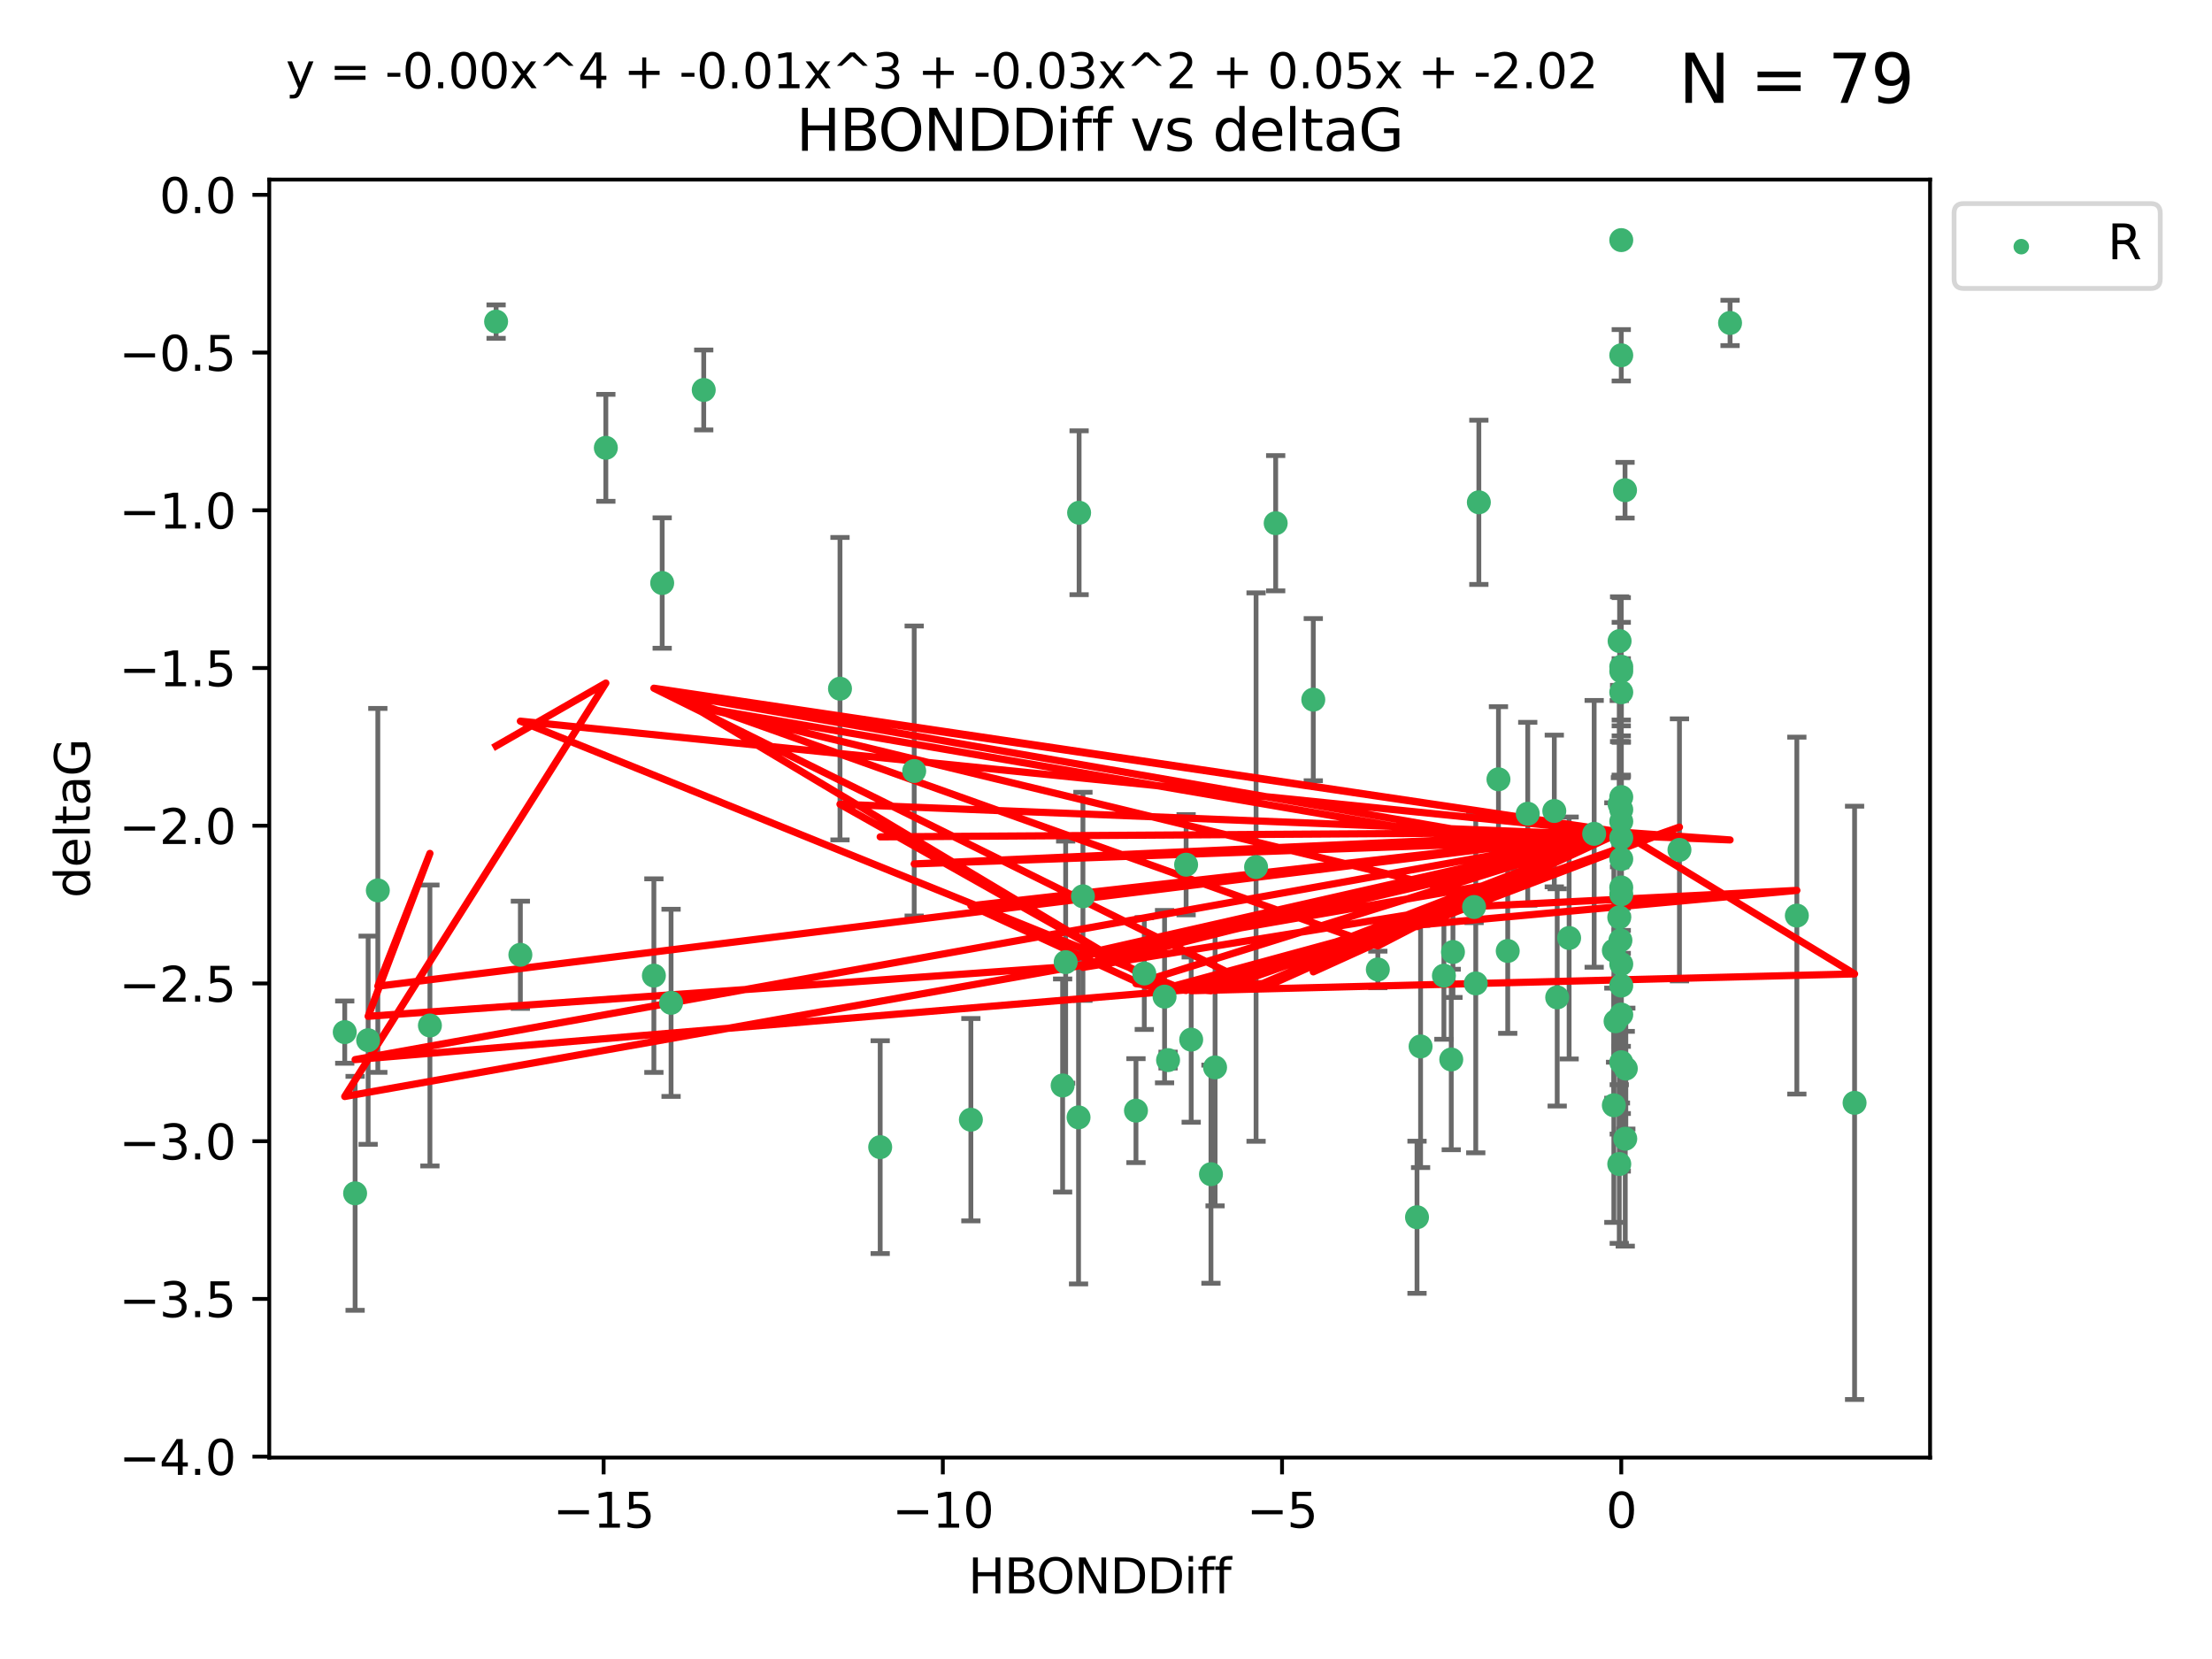 <?xml version="1.0" encoding="utf-8" standalone="no"?>
<!DOCTYPE svg PUBLIC "-//W3C//DTD SVG 1.1//EN"
  "http://www.w3.org/Graphics/SVG/1.1/DTD/svg11.dtd">
<svg xmlns:xlink="http://www.w3.org/1999/xlink" width="460.8pt" height="345.6pt" viewBox="0 0 460.8 345.6" xmlns="http://www.w3.org/2000/svg" version="1.1">
 <defs>
  <style type="text/css">*{stroke-linejoin: round; stroke-linecap: butt}</style>
 </defs>
 <g id="figure_1">
  <g id="patch_1">
   <path d="M 0 345.6 
L 460.8 345.6 
L 460.8 0 
L 0 0 
z
" style="fill: #ffffff"/>
  </g>
  <g id="axes_1">
   <g id="patch_2">
    <path d="M 56.09 303.64 
L 402.07 303.64 
L 402.07 37.411 
L 56.09 37.411 
z
" style="fill: #ffffff"/>
   </g>
   <g id="PathCollection_1">
    <defs>
     <path id="mab50a309ed" d="M 0 1.118 
C 0.297 1.118 0.581 1 0.791 0.791 
C 1 0.581 1.118 0.297 1.118 0 
C 1.118 -0.297 1 -0.581 0.791 -0.791 
C 0.581 -1 0.297 -1.118 0 -1.118 
C -0.297 -1.118 -0.581 -1 -0.791 -0.791 
C -1 -0.581 -1.118 -0.297 -1.118 0 
C -1.118 0.297 -1 0.581 -0.791 0.791 
C -0.581 1 -0.297 1.118 0 1.118 
z
" style="stroke: #3cb371"/>
    </defs>
    <g clip-path="url(#p53a7a063ed)">
     <use xlink:href="#mab50a309ed" x="103.347" y="66.996" style="fill: #3cb371; stroke: #3cb371"/>
     <use xlink:href="#mab50a309ed" x="126.208" y="93.288" style="fill: #3cb371; stroke: #3cb371"/>
     <use xlink:href="#mab50a309ed" x="71.816" y="215.01" style="fill: #3cb371; stroke: #3cb371"/>
     <use xlink:href="#mab50a309ed" x="224.798" y="106.812" style="fill: #3cb371; stroke: #3cb371"/>
     <use xlink:href="#mab50a309ed" x="76.691" y="216.695" style="fill: #3cb371; stroke: #3cb371"/>
     <use xlink:href="#mab50a309ed" x="89.56" y="213.629" style="fill: #3cb371; stroke: #3cb371"/>
     <use xlink:href="#mab50a309ed" x="78.71" y="185.484" style="fill: #3cb371; stroke: #3cb371"/>
     <use xlink:href="#mab50a309ed" x="337.738" y="171.122" style="fill: #3cb371; stroke: #3cb371"/>
     <use xlink:href="#mab50a309ed" x="137.946" y="121.453" style="fill: #3cb371; stroke: #3cb371"/>
     <use xlink:href="#mab50a309ed" x="287.028" y="201.958" style="fill: #3cb371; stroke: #3cb371"/>
     <use xlink:href="#mab50a309ed" x="307.428" y="204.866" style="fill: #3cb371; stroke: #3cb371"/>
     <use xlink:href="#mab50a309ed" x="146.601" y="81.235" style="fill: #3cb371; stroke: #3cb371"/>
     <use xlink:href="#mab50a309ed" x="324.394" y="207.777" style="fill: #3cb371; stroke: #3cb371"/>
     <use xlink:href="#mab50a309ed" x="224.68" y="232.769" style="fill: #3cb371; stroke: #3cb371"/>
     <use xlink:href="#mab50a309ed" x="337.738" y="211.355" style="fill: #3cb371; stroke: #3cb371"/>
     <use xlink:href="#mab50a309ed" x="183.36" y="238.97" style="fill: #3cb371; stroke: #3cb371"/>
     <use xlink:href="#mab50a309ed" x="337.738" y="178.95" style="fill: #3cb371; stroke: #3cb371"/>
     <use xlink:href="#mab50a309ed" x="236.644" y="231.367" style="fill: #3cb371; stroke: #3cb371"/>
     <use xlink:href="#mab50a309ed" x="247.088" y="180.134" style="fill: #3cb371; stroke: #3cb371"/>
     <use xlink:href="#mab50a309ed" x="108.402" y="198.899" style="fill: #3cb371; stroke: #3cb371"/>
     <use xlink:href="#mab50a309ed" x="337.393" y="133.545" style="fill: #3cb371; stroke: #3cb371"/>
     <use xlink:href="#mab50a309ed" x="336.196" y="198.006" style="fill: #3cb371; stroke: #3cb371"/>
     <use xlink:href="#mab50a309ed" x="336.552" y="212.747" style="fill: #3cb371; stroke: #3cb371"/>
     <use xlink:href="#mab50a309ed" x="337.738" y="200.824" style="fill: #3cb371; stroke: #3cb371"/>
     <use xlink:href="#mab50a309ed" x="302.324" y="220.709" style="fill: #3cb371; stroke: #3cb371"/>
     <use xlink:href="#mab50a309ed" x="337.738" y="50.019" style="fill: #3cb371; stroke: #3cb371"/>
     <use xlink:href="#mab50a309ed" x="190.445" y="160.615" style="fill: #3cb371; stroke: #3cb371"/>
     <use xlink:href="#mab50a309ed" x="332.095" y="173.701" style="fill: #3cb371; stroke: #3cb371"/>
     <use xlink:href="#mab50a309ed" x="265.748" y="108.995" style="fill: #3cb371; stroke: #3cb371"/>
     <use xlink:href="#mab50a309ed" x="73.977" y="248.592" style="fill: #3cb371; stroke: #3cb371"/>
     <use xlink:href="#mab50a309ed" x="337.392" y="167.53" style="fill: #3cb371; stroke: #3cb371"/>
     <use xlink:href="#mab50a309ed" x="202.252" y="233.253" style="fill: #3cb371; stroke: #3cb371"/>
     <use xlink:href="#mab50a309ed" x="238.375" y="202.799" style="fill: #3cb371; stroke: #3cb371"/>
     <use xlink:href="#mab50a309ed" x="252.266" y="244.606" style="fill: #3cb371; stroke: #3cb371"/>
     <use xlink:href="#mab50a309ed" x="337.738" y="138.895" style="fill: #3cb371; stroke: #3cb371"/>
     <use xlink:href="#mab50a309ed" x="225.596" y="186.722" style="fill: #3cb371; stroke: #3cb371"/>
     <use xlink:href="#mab50a309ed" x="302.677" y="198.321" style="fill: #3cb371; stroke: #3cb371"/>
     <use xlink:href="#mab50a309ed" x="374.315" y="190.735" style="fill: #3cb371; stroke: #3cb371"/>
     <use xlink:href="#mab50a309ed" x="295.934" y="217.994" style="fill: #3cb371; stroke: #3cb371"/>
     <use xlink:href="#mab50a309ed" x="243.33" y="220.838" style="fill: #3cb371; stroke: #3cb371"/>
     <use xlink:href="#mab50a309ed" x="174.986" y="143.465" style="fill: #3cb371; stroke: #3cb371"/>
     <use xlink:href="#mab50a309ed" x="360.403" y="67.275" style="fill: #3cb371; stroke: #3cb371"/>
     <use xlink:href="#mab50a309ed" x="337.738" y="184.872" style="fill: #3cb371; stroke: #3cb371"/>
     <use xlink:href="#mab50a309ed" x="221.365" y="226.126" style="fill: #3cb371; stroke: #3cb371"/>
     <use xlink:href="#mab50a309ed" x="312.157" y="162.343" style="fill: #3cb371; stroke: #3cb371"/>
     <use xlink:href="#mab50a309ed" x="338.569" y="237.22" style="fill: #3cb371; stroke: #3cb371"/>
     <use xlink:href="#mab50a309ed" x="221.999" y="200.428" style="fill: #3cb371; stroke: #3cb371"/>
     <use xlink:href="#mab50a309ed" x="337.564" y="195.89" style="fill: #3cb371; stroke: #3cb371"/>
     <use xlink:href="#mab50a309ed" x="300.793" y="203.252" style="fill: #3cb371; stroke: #3cb371"/>
     <use xlink:href="#mab50a309ed" x="242.6" y="207.618" style="fill: #3cb371; stroke: #3cb371"/>
     <use xlink:href="#mab50a309ed" x="139.796" y="208.907" style="fill: #3cb371; stroke: #3cb371"/>
     <use xlink:href="#mab50a309ed" x="326.877" y="195.4" style="fill: #3cb371; stroke: #3cb371"/>
     <use xlink:href="#mab50a309ed" x="337.738" y="221.282" style="fill: #3cb371; stroke: #3cb371"/>
     <use xlink:href="#mab50a309ed" x="337.738" y="144.208" style="fill: #3cb371; stroke: #3cb371"/>
     <use xlink:href="#mab50a309ed" x="295.189" y="253.573" style="fill: #3cb371; stroke: #3cb371"/>
     <use xlink:href="#mab50a309ed" x="349.862" y="177.047" style="fill: #3cb371; stroke: #3cb371"/>
     <use xlink:href="#mab50a309ed" x="253.123" y="222.364" style="fill: #3cb371; stroke: #3cb371"/>
     <use xlink:href="#mab50a309ed" x="337.738" y="168.666" style="fill: #3cb371; stroke: #3cb371"/>
     <use xlink:href="#mab50a309ed" x="336.193" y="230.247" style="fill: #3cb371; stroke: #3cb371"/>
     <use xlink:href="#mab50a309ed" x="337.322" y="191.095" style="fill: #3cb371; stroke: #3cb371"/>
     <use xlink:href="#mab50a309ed" x="261.662" y="180.628" style="fill: #3cb371; stroke: #3cb371"/>
     <use xlink:href="#mab50a309ed" x="136.216" y="203.24" style="fill: #3cb371; stroke: #3cb371"/>
     <use xlink:href="#mab50a309ed" x="337.738" y="139.82" style="fill: #3cb371; stroke: #3cb371"/>
     <use xlink:href="#mab50a309ed" x="307.079" y="188.948" style="fill: #3cb371; stroke: #3cb371"/>
     <use xlink:href="#mab50a309ed" x="323.789" y="168.942" style="fill: #3cb371; stroke: #3cb371"/>
     <use xlink:href="#mab50a309ed" x="314.088" y="198.105" style="fill: #3cb371; stroke: #3cb371"/>
     <use xlink:href="#mab50a309ed" x="308.072" y="104.642" style="fill: #3cb371; stroke: #3cb371"/>
     <use xlink:href="#mab50a309ed" x="248.147" y="216.574" style="fill: #3cb371; stroke: #3cb371"/>
     <use xlink:href="#mab50a309ed" x="386.344" y="229.741" style="fill: #3cb371; stroke: #3cb371"/>
     <use xlink:href="#mab50a309ed" x="337.738" y="74.011" style="fill: #3cb371; stroke: #3cb371"/>
     <use xlink:href="#mab50a309ed" x="338.524" y="102.119" style="fill: #3cb371; stroke: #3cb371"/>
     <use xlink:href="#mab50a309ed" x="337.738" y="186.303" style="fill: #3cb371; stroke: #3cb371"/>
     <use xlink:href="#mab50a309ed" x="337.738" y="205.316" style="fill: #3cb371; stroke: #3cb371"/>
     <use xlink:href="#mab50a309ed" x="318.258" y="169.515" style="fill: #3cb371; stroke: #3cb371"/>
     <use xlink:href="#mab50a309ed" x="273.582" y="145.747" style="fill: #3cb371; stroke: #3cb371"/>
     <use xlink:href="#mab50a309ed" x="337.738" y="166.04" style="fill: #3cb371; stroke: #3cb371"/>
     <use xlink:href="#mab50a309ed" x="337.321" y="242.49" style="fill: #3cb371; stroke: #3cb371"/>
     <use xlink:href="#mab50a309ed" x="338.688" y="222.603" style="fill: #3cb371; stroke: #3cb371"/>
     <use xlink:href="#mab50a309ed" x="337.738" y="174.539" style="fill: #3cb371; stroke: #3cb371"/>
    </g>
   </g>
   <g id="matplotlib.axis_1">
    <g id="xtick_1">
     <g id="line2d_1">
      <defs>
       <path id="m721ad1af86" d="M 0 0 
L 0 3.5 
" style="stroke: #000000; stroke-width: 0.8"/>
      </defs>
      <g>
       <use xlink:href="#m721ad1af86" x="125.745" y="303.64" style="stroke: #000000; stroke-width: 0.8"/>
      </g>
     </g>
     <g id="text_1">
      <!-- −15 -->
      <g transform="translate(115.192 318.238)scale(0.1 -0.1)">
       <defs>
        <path id="DejaVuSans-2212" d="M 678 2272 
L 4684 2272 
L 4684 1741 
L 678 1741 
L 678 2272 
z
" transform="scale(0.016)"/>
        <path id="DejaVuSans-31" d="M 794 531 
L 1825 531 
L 1825 4091 
L 703 3866 
L 703 4441 
L 1819 4666 
L 2450 4666 
L 2450 531 
L 3481 531 
L 3481 0 
L 794 0 
L 794 531 
z
" transform="scale(0.016)"/>
        <path id="DejaVuSans-35" d="M 691 4666 
L 3169 4666 
L 3169 4134 
L 1269 4134 
L 1269 2991 
Q 1406 3038 1543 3061 
Q 1681 3084 1819 3084 
Q 2600 3084 3056 2656 
Q 3513 2228 3513 1497 
Q 3513 744 3044 326 
Q 2575 -91 1722 -91 
Q 1428 -91 1123 -41 
Q 819 9 494 109 
L 494 744 
Q 775 591 1075 516 
Q 1375 441 1709 441 
Q 2250 441 2565 725 
Q 2881 1009 2881 1497 
Q 2881 1984 2565 2268 
Q 2250 2553 1709 2553 
Q 1456 2553 1204 2497 
Q 953 2441 691 2322 
L 691 4666 
z
" transform="scale(0.016)"/>
       </defs>
       <use xlink:href="#DejaVuSans-2212"/>
       <use xlink:href="#DejaVuSans-31" x="83.789"/>
       <use xlink:href="#DejaVuSans-35" x="147.412"/>
      </g>
     </g>
    </g>
    <g id="xtick_2">
     <g id="line2d_2">
      <g>
       <use xlink:href="#m721ad1af86" x="196.409" y="303.64" style="stroke: #000000; stroke-width: 0.8"/>
      </g>
     </g>
     <g id="text_2">
      <!-- −10 -->
      <g transform="translate(185.857 318.238)scale(0.1 -0.1)">
       <defs>
        <path id="DejaVuSans-30" d="M 2034 4250 
Q 1547 4250 1301 3770 
Q 1056 3291 1056 2328 
Q 1056 1369 1301 889 
Q 1547 409 2034 409 
Q 2525 409 2770 889 
Q 3016 1369 3016 2328 
Q 3016 3291 2770 3770 
Q 2525 4250 2034 4250 
z
M 2034 4750 
Q 2819 4750 3233 4129 
Q 3647 3509 3647 2328 
Q 3647 1150 3233 529 
Q 2819 -91 2034 -91 
Q 1250 -91 836 529 
Q 422 1150 422 2328 
Q 422 3509 836 4129 
Q 1250 4750 2034 4750 
z
" transform="scale(0.016)"/>
       </defs>
       <use xlink:href="#DejaVuSans-2212"/>
       <use xlink:href="#DejaVuSans-31" x="83.789"/>
       <use xlink:href="#DejaVuSans-30" x="147.412"/>
      </g>
     </g>
    </g>
    <g id="xtick_3">
     <g id="line2d_3">
      <g>
       <use xlink:href="#m721ad1af86" x="267.073" y="303.64" style="stroke: #000000; stroke-width: 0.8"/>
      </g>
     </g>
     <g id="text_3">
      <!-- −5 -->
      <g transform="translate(259.702 318.238)scale(0.1 -0.1)">
       <use xlink:href="#DejaVuSans-2212"/>
       <use xlink:href="#DejaVuSans-35" x="83.789"/>
      </g>
     </g>
    </g>
    <g id="xtick_4">
     <g id="line2d_4">
      <g>
       <use xlink:href="#m721ad1af86" x="337.738" y="303.64" style="stroke: #000000; stroke-width: 0.8"/>
      </g>
     </g>
     <g id="text_4">
      <!-- 0 -->
      <g transform="translate(334.557 318.238)scale(0.1 -0.1)">
       <use xlink:href="#DejaVuSans-30"/>
      </g>
     </g>
    </g>
    <g id="text_5">
     <!-- HBONDDiff -->
     <g transform="translate(201.691 331.917)scale(0.1 -0.1)">
      <defs>
       <path id="DejaVuSans-48" d="M 628 4666 
L 1259 4666 
L 1259 2753 
L 3553 2753 
L 3553 4666 
L 4184 4666 
L 4184 0 
L 3553 0 
L 3553 2222 
L 1259 2222 
L 1259 0 
L 628 0 
L 628 4666 
z
" transform="scale(0.016)"/>
       <path id="DejaVuSans-42" d="M 1259 2228 
L 1259 519 
L 2272 519 
Q 2781 519 3026 730 
Q 3272 941 3272 1375 
Q 3272 1813 3026 2020 
Q 2781 2228 2272 2228 
L 1259 2228 
z
M 1259 4147 
L 1259 2741 
L 2194 2741 
Q 2656 2741 2882 2914 
Q 3109 3088 3109 3444 
Q 3109 3797 2882 3972 
Q 2656 4147 2194 4147 
L 1259 4147 
z
M 628 4666 
L 2241 4666 
Q 2963 4666 3353 4366 
Q 3744 4066 3744 3513 
Q 3744 3084 3544 2831 
Q 3344 2578 2956 2516 
Q 3422 2416 3680 2098 
Q 3938 1781 3938 1306 
Q 3938 681 3513 340 
Q 3088 0 2303 0 
L 628 0 
L 628 4666 
z
" transform="scale(0.016)"/>
       <path id="DejaVuSans-4f" d="M 2522 4238 
Q 1834 4238 1429 3725 
Q 1025 3213 1025 2328 
Q 1025 1447 1429 934 
Q 1834 422 2522 422 
Q 3209 422 3611 934 
Q 4013 1447 4013 2328 
Q 4013 3213 3611 3725 
Q 3209 4238 2522 4238 
z
M 2522 4750 
Q 3503 4750 4090 4092 
Q 4678 3434 4678 2328 
Q 4678 1225 4090 567 
Q 3503 -91 2522 -91 
Q 1538 -91 948 565 
Q 359 1222 359 2328 
Q 359 3434 948 4092 
Q 1538 4750 2522 4750 
z
" transform="scale(0.016)"/>
       <path id="DejaVuSans-4e" d="M 628 4666 
L 1478 4666 
L 3547 763 
L 3547 4666 
L 4159 4666 
L 4159 0 
L 3309 0 
L 1241 3903 
L 1241 0 
L 628 0 
L 628 4666 
z
" transform="scale(0.016)"/>
       <path id="DejaVuSans-44" d="M 1259 4147 
L 1259 519 
L 2022 519 
Q 2988 519 3436 956 
Q 3884 1394 3884 2338 
Q 3884 3275 3436 3711 
Q 2988 4147 2022 4147 
L 1259 4147 
z
M 628 4666 
L 1925 4666 
Q 3281 4666 3915 4102 
Q 4550 3538 4550 2338 
Q 4550 1131 3912 565 
Q 3275 0 1925 0 
L 628 0 
L 628 4666 
z
" transform="scale(0.016)"/>
       <path id="DejaVuSans-69" d="M 603 3500 
L 1178 3500 
L 1178 0 
L 603 0 
L 603 3500 
z
M 603 4863 
L 1178 4863 
L 1178 4134 
L 603 4134 
L 603 4863 
z
" transform="scale(0.016)"/>
       <path id="DejaVuSans-66" d="M 2375 4863 
L 2375 4384 
L 1825 4384 
Q 1516 4384 1395 4259 
Q 1275 4134 1275 3809 
L 1275 3500 
L 2222 3500 
L 2222 3053 
L 1275 3053 
L 1275 0 
L 697 0 
L 697 3053 
L 147 3053 
L 147 3500 
L 697 3500 
L 697 3744 
Q 697 4328 969 4595 
Q 1241 4863 1831 4863 
L 2375 4863 
z
" transform="scale(0.016)"/>
      </defs>
      <use xlink:href="#DejaVuSans-48"/>
      <use xlink:href="#DejaVuSans-42" x="75.195"/>
      <use xlink:href="#DejaVuSans-4f" x="142.049"/>
      <use xlink:href="#DejaVuSans-4e" x="220.76"/>
      <use xlink:href="#DejaVuSans-44" x="295.564"/>
      <use xlink:href="#DejaVuSans-44" x="372.566"/>
      <use xlink:href="#DejaVuSans-69" x="449.568"/>
      <use xlink:href="#DejaVuSans-66" x="477.352"/>
      <use xlink:href="#DejaVuSans-66" x="512.557"/>
     </g>
    </g>
   </g>
   <g id="matplotlib.axis_2">
    <g id="ytick_1">
     <g id="line2d_5">
      <defs>
       <path id="mf12b44acd2" d="M 0 0 
L -3.5 0 
" style="stroke: #000000; stroke-width: 0.8"/>
      </defs>
      <g>
       <use xlink:href="#mf12b44acd2" x="56.09" y="303.449" style="stroke: #000000; stroke-width: 0.8"/>
      </g>
     </g>
     <g id="text_6">
      <!-- −4.0 -->
      <g transform="translate(24.807 307.248)scale(0.1 -0.1)">
       <defs>
        <path id="DejaVuSans-34" d="M 2419 4116 
L 825 1625 
L 2419 1625 
L 2419 4116 
z
M 2253 4666 
L 3047 4666 
L 3047 1625 
L 3713 1625 
L 3713 1100 
L 3047 1100 
L 3047 0 
L 2419 0 
L 2419 1100 
L 313 1100 
L 313 1709 
L 2253 4666 
z
" transform="scale(0.016)"/>
        <path id="DejaVuSans-2e" d="M 684 794 
L 1344 794 
L 1344 0 
L 684 0 
L 684 794 
z
" transform="scale(0.016)"/>
       </defs>
       <use xlink:href="#DejaVuSans-2212"/>
       <use xlink:href="#DejaVuSans-34" x="83.789"/>
       <use xlink:href="#DejaVuSans-2e" x="147.412"/>
       <use xlink:href="#DejaVuSans-30" x="179.199"/>
      </g>
     </g>
    </g>
    <g id="ytick_2">
     <g id="line2d_6">
      <g>
       <use xlink:href="#mf12b44acd2" x="56.09" y="270.591" style="stroke: #000000; stroke-width: 0.8"/>
      </g>
     </g>
     <g id="text_7">
      <!-- −3.5 -->
      <g transform="translate(24.807 274.39)scale(0.1 -0.1)">
       <defs>
        <path id="DejaVuSans-33" d="M 2597 2516 
Q 3050 2419 3304 2112 
Q 3559 1806 3559 1356 
Q 3559 666 3084 287 
Q 2609 -91 1734 -91 
Q 1441 -91 1130 -33 
Q 819 25 488 141 
L 488 750 
Q 750 597 1062 519 
Q 1375 441 1716 441 
Q 2309 441 2620 675 
Q 2931 909 2931 1356 
Q 2931 1769 2642 2001 
Q 2353 2234 1838 2234 
L 1294 2234 
L 1294 2753 
L 1863 2753 
Q 2328 2753 2575 2939 
Q 2822 3125 2822 3475 
Q 2822 3834 2567 4026 
Q 2313 4219 1838 4219 
Q 1578 4219 1281 4162 
Q 984 4106 628 3988 
L 628 4550 
Q 988 4650 1302 4700 
Q 1616 4750 1894 4750 
Q 2613 4750 3031 4423 
Q 3450 4097 3450 3541 
Q 3450 3153 3228 2886 
Q 3006 2619 2597 2516 
z
" transform="scale(0.016)"/>
       </defs>
       <use xlink:href="#DejaVuSans-2212"/>
       <use xlink:href="#DejaVuSans-33" x="83.789"/>
       <use xlink:href="#DejaVuSans-2e" x="147.412"/>
       <use xlink:href="#DejaVuSans-35" x="179.199"/>
      </g>
     </g>
    </g>
    <g id="ytick_3">
     <g id="line2d_7">
      <g>
       <use xlink:href="#mf12b44acd2" x="56.09" y="237.733" style="stroke: #000000; stroke-width: 0.8"/>
      </g>
     </g>
     <g id="text_8">
      <!-- −3.0 -->
      <g transform="translate(24.807 241.533)scale(0.1 -0.1)">
       <use xlink:href="#DejaVuSans-2212"/>
       <use xlink:href="#DejaVuSans-33" x="83.789"/>
       <use xlink:href="#DejaVuSans-2e" x="147.412"/>
       <use xlink:href="#DejaVuSans-30" x="179.199"/>
      </g>
     </g>
    </g>
    <g id="ytick_4">
     <g id="line2d_8">
      <g>
       <use xlink:href="#mf12b44acd2" x="56.09" y="204.876" style="stroke: #000000; stroke-width: 0.8"/>
      </g>
     </g>
     <g id="text_9">
      <!-- −2.5 -->
      <g transform="translate(24.807 208.675)scale(0.1 -0.1)">
       <defs>
        <path id="DejaVuSans-32" d="M 1228 531 
L 3431 531 
L 3431 0 
L 469 0 
L 469 531 
Q 828 903 1448 1529 
Q 2069 2156 2228 2338 
Q 2531 2678 2651 2914 
Q 2772 3150 2772 3378 
Q 2772 3750 2511 3984 
Q 2250 4219 1831 4219 
Q 1534 4219 1204 4116 
Q 875 4013 500 3803 
L 500 4441 
Q 881 4594 1212 4672 
Q 1544 4750 1819 4750 
Q 2544 4750 2975 4387 
Q 3406 4025 3406 3419 
Q 3406 3131 3298 2873 
Q 3191 2616 2906 2266 
Q 2828 2175 2409 1742 
Q 1991 1309 1228 531 
z
" transform="scale(0.016)"/>
       </defs>
       <use xlink:href="#DejaVuSans-2212"/>
       <use xlink:href="#DejaVuSans-32" x="83.789"/>
       <use xlink:href="#DejaVuSans-2e" x="147.412"/>
       <use xlink:href="#DejaVuSans-35" x="179.199"/>
      </g>
     </g>
    </g>
    <g id="ytick_5">
     <g id="line2d_9">
      <g>
       <use xlink:href="#mf12b44acd2" x="56.09" y="172.018" style="stroke: #000000; stroke-width: 0.8"/>
      </g>
     </g>
     <g id="text_10">
      <!-- −2.0 -->
      <g transform="translate(24.807 175.817)scale(0.1 -0.1)">
       <use xlink:href="#DejaVuSans-2212"/>
       <use xlink:href="#DejaVuSans-32" x="83.789"/>
       <use xlink:href="#DejaVuSans-2e" x="147.412"/>
       <use xlink:href="#DejaVuSans-30" x="179.199"/>
      </g>
     </g>
    </g>
    <g id="ytick_6">
     <g id="line2d_10">
      <g>
       <use xlink:href="#mf12b44acd2" x="56.09" y="139.161" style="stroke: #000000; stroke-width: 0.8"/>
      </g>
     </g>
     <g id="text_11">
      <!-- −1.5 -->
      <g transform="translate(24.807 142.96)scale(0.1 -0.1)">
       <use xlink:href="#DejaVuSans-2212"/>
       <use xlink:href="#DejaVuSans-31" x="83.789"/>
       <use xlink:href="#DejaVuSans-2e" x="147.412"/>
       <use xlink:href="#DejaVuSans-35" x="179.199"/>
      </g>
     </g>
    </g>
    <g id="ytick_7">
     <g id="line2d_11">
      <g>
       <use xlink:href="#mf12b44acd2" x="56.09" y="106.303" style="stroke: #000000; stroke-width: 0.8"/>
      </g>
     </g>
     <g id="text_12">
      <!-- −1.0 -->
      <g transform="translate(24.807 110.102)scale(0.1 -0.1)">
       <use xlink:href="#DejaVuSans-2212"/>
       <use xlink:href="#DejaVuSans-31" x="83.789"/>
       <use xlink:href="#DejaVuSans-2e" x="147.412"/>
       <use xlink:href="#DejaVuSans-30" x="179.199"/>
      </g>
     </g>
    </g>
    <g id="ytick_8">
     <g id="line2d_12">
      <g>
       <use xlink:href="#mf12b44acd2" x="56.09" y="73.446" style="stroke: #000000; stroke-width: 0.8"/>
      </g>
     </g>
     <g id="text_13">
      <!-- −0.5 -->
      <g transform="translate(24.807 77.245)scale(0.1 -0.1)">
       <use xlink:href="#DejaVuSans-2212"/>
       <use xlink:href="#DejaVuSans-30" x="83.789"/>
       <use xlink:href="#DejaVuSans-2e" x="147.412"/>
       <use xlink:href="#DejaVuSans-35" x="179.199"/>
      </g>
     </g>
    </g>
    <g id="ytick_9">
     <g id="line2d_13">
      <g>
       <use xlink:href="#mf12b44acd2" x="56.09" y="40.588" style="stroke: #000000; stroke-width: 0.8"/>
      </g>
     </g>
     <g id="text_14">
      <!-- 0.0 -->
      <g transform="translate(33.187 44.387)scale(0.1 -0.1)">
       <use xlink:href="#DejaVuSans-30"/>
       <use xlink:href="#DejaVuSans-2e" x="63.623"/>
       <use xlink:href="#DejaVuSans-30" x="95.41"/>
      </g>
     </g>
    </g>
    <g id="text_15">
     <!-- deltaG -->
     <g transform="translate(18.727 187.064)rotate(-90)scale(0.1 -0.1)">
      <defs>
       <path id="DejaVuSans-64" d="M 2906 2969 
L 2906 4863 
L 3481 4863 
L 3481 0 
L 2906 0 
L 2906 525 
Q 2725 213 2448 61 
Q 2172 -91 1784 -91 
Q 1150 -91 751 415 
Q 353 922 353 1747 
Q 353 2572 751 3078 
Q 1150 3584 1784 3584 
Q 2172 3584 2448 3432 
Q 2725 3281 2906 2969 
z
M 947 1747 
Q 947 1113 1208 752 
Q 1469 391 1925 391 
Q 2381 391 2643 752 
Q 2906 1113 2906 1747 
Q 2906 2381 2643 2742 
Q 2381 3103 1925 3103 
Q 1469 3103 1208 2742 
Q 947 2381 947 1747 
z
" transform="scale(0.016)"/>
       <path id="DejaVuSans-65" d="M 3597 1894 
L 3597 1613 
L 953 1613 
Q 991 1019 1311 708 
Q 1631 397 2203 397 
Q 2534 397 2845 478 
Q 3156 559 3463 722 
L 3463 178 
Q 3153 47 2828 -22 
Q 2503 -91 2169 -91 
Q 1331 -91 842 396 
Q 353 884 353 1716 
Q 353 2575 817 3079 
Q 1281 3584 2069 3584 
Q 2775 3584 3186 3129 
Q 3597 2675 3597 1894 
z
M 3022 2063 
Q 3016 2534 2758 2815 
Q 2500 3097 2075 3097 
Q 1594 3097 1305 2825 
Q 1016 2553 972 2059 
L 3022 2063 
z
" transform="scale(0.016)"/>
       <path id="DejaVuSans-6c" d="M 603 4863 
L 1178 4863 
L 1178 0 
L 603 0 
L 603 4863 
z
" transform="scale(0.016)"/>
       <path id="DejaVuSans-74" d="M 1172 4494 
L 1172 3500 
L 2356 3500 
L 2356 3053 
L 1172 3053 
L 1172 1153 
Q 1172 725 1289 603 
Q 1406 481 1766 481 
L 2356 481 
L 2356 0 
L 1766 0 
Q 1100 0 847 248 
Q 594 497 594 1153 
L 594 3053 
L 172 3053 
L 172 3500 
L 594 3500 
L 594 4494 
L 1172 4494 
z
" transform="scale(0.016)"/>
       <path id="DejaVuSans-61" d="M 2194 1759 
Q 1497 1759 1228 1600 
Q 959 1441 959 1056 
Q 959 750 1161 570 
Q 1363 391 1709 391 
Q 2188 391 2477 730 
Q 2766 1069 2766 1631 
L 2766 1759 
L 2194 1759 
z
M 3341 1997 
L 3341 0 
L 2766 0 
L 2766 531 
Q 2569 213 2275 61 
Q 1981 -91 1556 -91 
Q 1019 -91 701 211 
Q 384 513 384 1019 
Q 384 1609 779 1909 
Q 1175 2209 1959 2209 
L 2766 2209 
L 2766 2266 
Q 2766 2663 2505 2880 
Q 2244 3097 1772 3097 
Q 1472 3097 1187 3025 
Q 903 2953 641 2809 
L 641 3341 
Q 956 3463 1253 3523 
Q 1550 3584 1831 3584 
Q 2591 3584 2966 3190 
Q 3341 2797 3341 1997 
z
" transform="scale(0.016)"/>
       <path id="DejaVuSans-47" d="M 3809 666 
L 3809 1919 
L 2778 1919 
L 2778 2438 
L 4434 2438 
L 4434 434 
Q 4069 175 3628 42 
Q 3188 -91 2688 -91 
Q 1594 -91 976 548 
Q 359 1188 359 2328 
Q 359 3472 976 4111 
Q 1594 4750 2688 4750 
Q 3144 4750 3555 4637 
Q 3966 4525 4313 4306 
L 4313 3634 
Q 3963 3931 3569 4081 
Q 3175 4231 2741 4231 
Q 1884 4231 1454 3753 
Q 1025 3275 1025 2328 
Q 1025 1384 1454 906 
Q 1884 428 2741 428 
Q 3075 428 3337 486 
Q 3600 544 3809 666 
z
" transform="scale(0.016)"/>
      </defs>
      <use xlink:href="#DejaVuSans-64"/>
      <use xlink:href="#DejaVuSans-65" x="63.477"/>
      <use xlink:href="#DejaVuSans-6c" x="125"/>
      <use xlink:href="#DejaVuSans-74" x="152.783"/>
      <use xlink:href="#DejaVuSans-61" x="191.992"/>
      <use xlink:href="#DejaVuSans-47" x="253.271"/>
     </g>
    </g>
   </g>
   <g id="LineCollection_1">
    <path d="M 103.347 70.474 
L 103.347 63.517 
" clip-path="url(#p53a7a063ed)" style="fill: none; stroke: #696969"/>
    <path d="M 126.208 104.426 
L 126.208 82.15 
" clip-path="url(#p53a7a063ed)" style="fill: none; stroke: #696969"/>
    <path d="M 71.816 221.493 
L 71.816 208.527 
" clip-path="url(#p53a7a063ed)" style="fill: none; stroke: #696969"/>
    <path d="M 224.798 123.878 
L 224.798 89.746 
" clip-path="url(#p53a7a063ed)" style="fill: none; stroke: #696969"/>
    <path d="M 76.691 238.381 
L 76.691 195.008 
" clip-path="url(#p53a7a063ed)" style="fill: none; stroke: #696969"/>
    <path d="M 89.56 242.89 
L 89.56 184.367 
" clip-path="url(#p53a7a063ed)" style="fill: none; stroke: #696969"/>
    <path d="M 78.71 223.39 
L 78.71 147.578 
" clip-path="url(#p53a7a063ed)" style="fill: none; stroke: #696969"/>
    <path d="M 337.738 187.737 
L 337.738 154.506 
" clip-path="url(#p53a7a063ed)" style="fill: none; stroke: #696969"/>
    <path d="M 137.946 135.035 
L 137.946 107.871 
" clip-path="url(#p53a7a063ed)" style="fill: none; stroke: #696969"/>
    <path d="M 287.028 205.767 
L 287.028 198.15 
" clip-path="url(#p53a7a063ed)" style="fill: none; stroke: #696969"/>
    <path d="M 307.428 240.151 
L 307.428 169.581 
" clip-path="url(#p53a7a063ed)" style="fill: none; stroke: #696969"/>
    <path d="M 146.601 89.557 
L 146.601 72.912 
" clip-path="url(#p53a7a063ed)" style="fill: none; stroke: #696969"/>
    <path d="M 324.394 230.408 
L 324.394 185.146 
" clip-path="url(#p53a7a063ed)" style="fill: none; stroke: #696969"/>
    <path d="M 224.68 267.466 
L 224.68 198.071 
" clip-path="url(#p53a7a063ed)" style="fill: none; stroke: #696969"/>
    <path d="M 337.738 231.97 
L 337.738 190.74 
" clip-path="url(#p53a7a063ed)" style="fill: none; stroke: #696969"/>
    <path d="M 183.36 261.136 
L 183.36 216.804 
" clip-path="url(#p53a7a063ed)" style="fill: none; stroke: #696969"/>
    <path d="M 337.738 184.058 
L 337.738 173.842 
" clip-path="url(#p53a7a063ed)" style="fill: none; stroke: #696969"/>
    <path d="M 236.644 242.192 
L 236.644 220.542 
" clip-path="url(#p53a7a063ed)" style="fill: none; stroke: #696969"/>
    <path d="M 247.088 190.579 
L 247.088 169.689 
" clip-path="url(#p53a7a063ed)" style="fill: none; stroke: #696969"/>
    <path d="M 108.402 210.064 
L 108.402 187.734 
" clip-path="url(#p53a7a063ed)" style="fill: none; stroke: #696969"/>
    <path d="M 337.393 142.768 
L 337.393 124.321 
" clip-path="url(#p53a7a063ed)" style="fill: none; stroke: #696969"/>
    <path d="M 336.196 228.774 
L 336.196 167.239 
" clip-path="url(#p53a7a063ed)" style="fill: none; stroke: #696969"/>
    <path d="M 336.552 221.273 
L 336.552 204.221 
" clip-path="url(#p53a7a063ed)" style="fill: none; stroke: #696969"/>
    <path d="M 337.738 205.085 
L 337.738 196.564 
" clip-path="url(#p53a7a063ed)" style="fill: none; stroke: #696969"/>
    <path d="M 302.324 239.51 
L 302.324 201.907 
" clip-path="url(#p53a7a063ed)" style="fill: none; stroke: #696969"/>
    <path d="M 337.738 50.526 
L 337.738 49.513 
" clip-path="url(#p53a7a063ed)" style="fill: none; stroke: #696969"/>
    <path d="M 190.445 190.821 
L 190.445 130.409 
" clip-path="url(#p53a7a063ed)" style="fill: none; stroke: #696969"/>
    <path d="M 332.095 201.492 
L 332.095 145.91 
" clip-path="url(#p53a7a063ed)" style="fill: none; stroke: #696969"/>
    <path d="M 265.748 123.082 
L 265.748 94.908 
" clip-path="url(#p53a7a063ed)" style="fill: none; stroke: #696969"/>
    <path d="M 73.977 272.958 
L 73.977 224.227 
" clip-path="url(#p53a7a063ed)" style="fill: none; stroke: #696969"/>
    <path d="M 337.392 180.576 
L 337.392 154.484 
" clip-path="url(#p53a7a063ed)" style="fill: none; stroke: #696969"/>
    <path d="M 202.252 254.329 
L 202.252 212.177 
" clip-path="url(#p53a7a063ed)" style="fill: none; stroke: #696969"/>
    <path d="M 238.375 214.449 
L 238.375 191.148 
" clip-path="url(#p53a7a063ed)" style="fill: none; stroke: #696969"/>
    <path d="M 252.266 267.327 
L 252.266 221.885 
" clip-path="url(#p53a7a063ed)" style="fill: none; stroke: #696969"/>
    <path d="M 337.738 153.297 
L 337.738 124.494 
" clip-path="url(#p53a7a063ed)" style="fill: none; stroke: #696969"/>
    <path d="M 225.596 208.4 
L 225.596 165.043 
" clip-path="url(#p53a7a063ed)" style="fill: none; stroke: #696969"/>
    <path d="M 302.677 207.781 
L 302.677 188.861 
" clip-path="url(#p53a7a063ed)" style="fill: none; stroke: #696969"/>
    <path d="M 374.315 227.908 
L 374.315 153.562 
" clip-path="url(#p53a7a063ed)" style="fill: none; stroke: #696969"/>
    <path d="M 295.934 243.224 
L 295.934 192.764 
" clip-path="url(#p53a7a063ed)" style="fill: none; stroke: #696969"/>
    <path d="M 243.33 222.494 
L 243.33 219.181 
" clip-path="url(#p53a7a063ed)" style="fill: none; stroke: #696969"/>
    <path d="M 174.986 174.965 
L 174.986 111.965 
" clip-path="url(#p53a7a063ed)" style="fill: none; stroke: #696969"/>
    <path d="M 360.403 71.995 
L 360.403 62.556 
" clip-path="url(#p53a7a063ed)" style="fill: none; stroke: #696969"/>
    <path d="M 337.738 195.54 
L 337.738 174.205 
" clip-path="url(#p53a7a063ed)" style="fill: none; stroke: #696969"/>
    <path d="M 221.365 248.318 
L 221.365 203.934 
" clip-path="url(#p53a7a063ed)" style="fill: none; stroke: #696969"/>
    <path d="M 312.157 177.472 
L 312.157 147.214 
" clip-path="url(#p53a7a063ed)" style="fill: none; stroke: #696969"/>
    <path d="M 338.569 259.589 
L 338.569 214.851 
" clip-path="url(#p53a7a063ed)" style="fill: none; stroke: #696969"/>
    <path d="M 221.999 225.642 
L 221.999 175.214 
" clip-path="url(#p53a7a063ed)" style="fill: none; stroke: #696969"/>
    <path d="M 337.564 229.775 
L 337.564 162.005 
" clip-path="url(#p53a7a063ed)" style="fill: none; stroke: #696969"/>
    <path d="M 300.793 216.493 
L 300.793 190.011 
" clip-path="url(#p53a7a063ed)" style="fill: none; stroke: #696969"/>
    <path d="M 242.6 225.574 
L 242.6 189.661 
" clip-path="url(#p53a7a063ed)" style="fill: none; stroke: #696969"/>
    <path d="M 139.796 228.401 
L 139.796 189.412 
" clip-path="url(#p53a7a063ed)" style="fill: none; stroke: #696969"/>
    <path d="M 326.877 220.601 
L 326.877 170.199 
" clip-path="url(#p53a7a063ed)" style="fill: none; stroke: #696969"/>
    <path d="M 337.738 243.965 
L 337.738 198.599 
" clip-path="url(#p53a7a063ed)" style="fill: none; stroke: #696969"/>
    <path d="M 337.738 151.203 
L 337.738 137.213 
" clip-path="url(#p53a7a063ed)" style="fill: none; stroke: #696969"/>
    <path d="M 295.189 269.419 
L 295.189 237.727 
" clip-path="url(#p53a7a063ed)" style="fill: none; stroke: #696969"/>
    <path d="M 349.862 204.346 
L 349.862 149.748 
" clip-path="url(#p53a7a063ed)" style="fill: none; stroke: #696969"/>
    <path d="M 253.123 251.204 
L 253.123 193.524 
" clip-path="url(#p53a7a063ed)" style="fill: none; stroke: #696969"/>
    <path d="M 337.738 175.503 
L 337.738 161.828 
" clip-path="url(#p53a7a063ed)" style="fill: none; stroke: #696969"/>
    <path d="M 336.193 254.645 
L 336.193 205.849 
" clip-path="url(#p53a7a063ed)" style="fill: none; stroke: #696969"/>
    <path d="M 337.322 236.25 
L 337.322 145.94 
" clip-path="url(#p53a7a063ed)" style="fill: none; stroke: #696969"/>
    <path d="M 261.662 237.75 
L 261.662 123.505 
" clip-path="url(#p53a7a063ed)" style="fill: none; stroke: #696969"/>
    <path d="M 136.216 223.402 
L 136.216 183.078 
" clip-path="url(#p53a7a063ed)" style="fill: none; stroke: #696969"/>
    <path d="M 337.738 149.991 
L 337.738 129.648 
" clip-path="url(#p53a7a063ed)" style="fill: none; stroke: #696969"/>
    <path d="M 307.079 192.198 
L 307.079 185.698 
" clip-path="url(#p53a7a063ed)" style="fill: none; stroke: #696969"/>
    <path d="M 323.789 184.741 
L 323.789 153.142 
" clip-path="url(#p53a7a063ed)" style="fill: none; stroke: #696969"/>
    <path d="M 314.088 215.26 
L 314.088 180.95 
" clip-path="url(#p53a7a063ed)" style="fill: none; stroke: #696969"/>
    <path d="M 308.072 121.751 
L 308.072 87.533 
" clip-path="url(#p53a7a063ed)" style="fill: none; stroke: #696969"/>
    <path d="M 248.147 233.781 
L 248.147 199.366 
" clip-path="url(#p53a7a063ed)" style="fill: none; stroke: #696969"/>
    <path d="M 386.344 291.539 
L 386.344 167.944 
" clip-path="url(#p53a7a063ed)" style="fill: none; stroke: #696969"/>
    <path d="M 337.738 79.363 
L 337.738 68.658 
" clip-path="url(#p53a7a063ed)" style="fill: none; stroke: #696969"/>
    <path d="M 338.524 107.922 
L 338.524 96.317 
" clip-path="url(#p53a7a063ed)" style="fill: none; stroke: #696969"/>
    <path d="M 337.738 217.975 
L 337.738 154.631 
" clip-path="url(#p53a7a063ed)" style="fill: none; stroke: #696969"/>
    <path d="M 337.738 221.433 
L 337.738 189.2 
" clip-path="url(#p53a7a063ed)" style="fill: none; stroke: #696969"/>
    <path d="M 318.258 188.558 
L 318.258 150.472 
" clip-path="url(#p53a7a063ed)" style="fill: none; stroke: #696969"/>
    <path d="M 273.582 162.638 
L 273.582 128.856 
" clip-path="url(#p53a7a063ed)" style="fill: none; stroke: #696969"/>
    <path d="M 337.738 193.823 
L 337.738 138.257 
" clip-path="url(#p53a7a063ed)" style="fill: none; stroke: #696969"/>
    <path d="M 337.321 259.016 
L 337.321 225.964 
" clip-path="url(#p53a7a063ed)" style="fill: none; stroke: #696969"/>
    <path d="M 338.688 235.195 
L 338.688 210.012 
" clip-path="url(#p53a7a063ed)" style="fill: none; stroke: #696969"/>
    <path d="M 337.738 187.607 
L 337.738 161.471 
" clip-path="url(#p53a7a063ed)" style="fill: none; stroke: #696969"/>
   </g>
   <g id="line2d_14">
    <defs>
     <path id="mbf6af2b3fa" d="M 2 0 
L -2 -0 
" style="stroke: #696969"/>
    </defs>
    <g clip-path="url(#p53a7a063ed)">
     <use xlink:href="#mbf6af2b3fa" x="103.347" y="70.474" style="fill: #696969; stroke: #696969"/>
     <use xlink:href="#mbf6af2b3fa" x="126.208" y="104.426" style="fill: #696969; stroke: #696969"/>
     <use xlink:href="#mbf6af2b3fa" x="71.816" y="221.493" style="fill: #696969; stroke: #696969"/>
     <use xlink:href="#mbf6af2b3fa" x="224.798" y="123.878" style="fill: #696969; stroke: #696969"/>
     <use xlink:href="#mbf6af2b3fa" x="76.691" y="238.381" style="fill: #696969; stroke: #696969"/>
     <use xlink:href="#mbf6af2b3fa" x="89.56" y="242.89" style="fill: #696969; stroke: #696969"/>
     <use xlink:href="#mbf6af2b3fa" x="78.71" y="223.39" style="fill: #696969; stroke: #696969"/>
     <use xlink:href="#mbf6af2b3fa" x="337.738" y="187.737" style="fill: #696969; stroke: #696969"/>
     <use xlink:href="#mbf6af2b3fa" x="137.946" y="135.035" style="fill: #696969; stroke: #696969"/>
     <use xlink:href="#mbf6af2b3fa" x="287.028" y="205.767" style="fill: #696969; stroke: #696969"/>
     <use xlink:href="#mbf6af2b3fa" x="307.428" y="240.151" style="fill: #696969; stroke: #696969"/>
     <use xlink:href="#mbf6af2b3fa" x="146.601" y="89.557" style="fill: #696969; stroke: #696969"/>
     <use xlink:href="#mbf6af2b3fa" x="324.394" y="230.408" style="fill: #696969; stroke: #696969"/>
     <use xlink:href="#mbf6af2b3fa" x="224.68" y="267.466" style="fill: #696969; stroke: #696969"/>
     <use xlink:href="#mbf6af2b3fa" x="337.738" y="231.97" style="fill: #696969; stroke: #696969"/>
     <use xlink:href="#mbf6af2b3fa" x="183.36" y="261.136" style="fill: #696969; stroke: #696969"/>
     <use xlink:href="#mbf6af2b3fa" x="337.738" y="184.058" style="fill: #696969; stroke: #696969"/>
     <use xlink:href="#mbf6af2b3fa" x="236.644" y="242.192" style="fill: #696969; stroke: #696969"/>
     <use xlink:href="#mbf6af2b3fa" x="247.088" y="190.579" style="fill: #696969; stroke: #696969"/>
     <use xlink:href="#mbf6af2b3fa" x="108.402" y="210.064" style="fill: #696969; stroke: #696969"/>
     <use xlink:href="#mbf6af2b3fa" x="337.393" y="142.768" style="fill: #696969; stroke: #696969"/>
     <use xlink:href="#mbf6af2b3fa" x="336.196" y="228.774" style="fill: #696969; stroke: #696969"/>
     <use xlink:href="#mbf6af2b3fa" x="336.552" y="221.273" style="fill: #696969; stroke: #696969"/>
     <use xlink:href="#mbf6af2b3fa" x="337.738" y="205.085" style="fill: #696969; stroke: #696969"/>
     <use xlink:href="#mbf6af2b3fa" x="302.324" y="239.51" style="fill: #696969; stroke: #696969"/>
     <use xlink:href="#mbf6af2b3fa" x="337.738" y="50.526" style="fill: #696969; stroke: #696969"/>
     <use xlink:href="#mbf6af2b3fa" x="190.445" y="190.821" style="fill: #696969; stroke: #696969"/>
     <use xlink:href="#mbf6af2b3fa" x="332.095" y="201.492" style="fill: #696969; stroke: #696969"/>
     <use xlink:href="#mbf6af2b3fa" x="265.748" y="123.082" style="fill: #696969; stroke: #696969"/>
     <use xlink:href="#mbf6af2b3fa" x="73.977" y="272.958" style="fill: #696969; stroke: #696969"/>
     <use xlink:href="#mbf6af2b3fa" x="337.392" y="180.576" style="fill: #696969; stroke: #696969"/>
     <use xlink:href="#mbf6af2b3fa" x="202.252" y="254.329" style="fill: #696969; stroke: #696969"/>
     <use xlink:href="#mbf6af2b3fa" x="238.375" y="214.449" style="fill: #696969; stroke: #696969"/>
     <use xlink:href="#mbf6af2b3fa" x="252.266" y="267.327" style="fill: #696969; stroke: #696969"/>
     <use xlink:href="#mbf6af2b3fa" x="337.738" y="153.297" style="fill: #696969; stroke: #696969"/>
     <use xlink:href="#mbf6af2b3fa" x="225.596" y="208.4" style="fill: #696969; stroke: #696969"/>
     <use xlink:href="#mbf6af2b3fa" x="302.677" y="207.781" style="fill: #696969; stroke: #696969"/>
     <use xlink:href="#mbf6af2b3fa" x="374.315" y="227.908" style="fill: #696969; stroke: #696969"/>
     <use xlink:href="#mbf6af2b3fa" x="295.934" y="243.224" style="fill: #696969; stroke: #696969"/>
     <use xlink:href="#mbf6af2b3fa" x="243.33" y="222.494" style="fill: #696969; stroke: #696969"/>
     <use xlink:href="#mbf6af2b3fa" x="174.986" y="174.965" style="fill: #696969; stroke: #696969"/>
     <use xlink:href="#mbf6af2b3fa" x="360.403" y="71.995" style="fill: #696969; stroke: #696969"/>
     <use xlink:href="#mbf6af2b3fa" x="337.738" y="195.54" style="fill: #696969; stroke: #696969"/>
     <use xlink:href="#mbf6af2b3fa" x="221.365" y="248.318" style="fill: #696969; stroke: #696969"/>
     <use xlink:href="#mbf6af2b3fa" x="312.157" y="177.472" style="fill: #696969; stroke: #696969"/>
     <use xlink:href="#mbf6af2b3fa" x="338.569" y="259.589" style="fill: #696969; stroke: #696969"/>
     <use xlink:href="#mbf6af2b3fa" x="221.999" y="225.642" style="fill: #696969; stroke: #696969"/>
     <use xlink:href="#mbf6af2b3fa" x="337.564" y="229.775" style="fill: #696969; stroke: #696969"/>
     <use xlink:href="#mbf6af2b3fa" x="300.793" y="216.493" style="fill: #696969; stroke: #696969"/>
     <use xlink:href="#mbf6af2b3fa" x="242.6" y="225.574" style="fill: #696969; stroke: #696969"/>
     <use xlink:href="#mbf6af2b3fa" x="139.796" y="228.401" style="fill: #696969; stroke: #696969"/>
     <use xlink:href="#mbf6af2b3fa" x="326.877" y="220.601" style="fill: #696969; stroke: #696969"/>
     <use xlink:href="#mbf6af2b3fa" x="337.738" y="243.965" style="fill: #696969; stroke: #696969"/>
     <use xlink:href="#mbf6af2b3fa" x="337.738" y="151.203" style="fill: #696969; stroke: #696969"/>
     <use xlink:href="#mbf6af2b3fa" x="295.189" y="269.419" style="fill: #696969; stroke: #696969"/>
     <use xlink:href="#mbf6af2b3fa" x="349.862" y="204.346" style="fill: #696969; stroke: #696969"/>
     <use xlink:href="#mbf6af2b3fa" x="253.123" y="251.204" style="fill: #696969; stroke: #696969"/>
     <use xlink:href="#mbf6af2b3fa" x="337.738" y="175.503" style="fill: #696969; stroke: #696969"/>
     <use xlink:href="#mbf6af2b3fa" x="336.193" y="254.645" style="fill: #696969; stroke: #696969"/>
     <use xlink:href="#mbf6af2b3fa" x="337.322" y="236.25" style="fill: #696969; stroke: #696969"/>
     <use xlink:href="#mbf6af2b3fa" x="261.662" y="237.75" style="fill: #696969; stroke: #696969"/>
     <use xlink:href="#mbf6af2b3fa" x="136.216" y="223.402" style="fill: #696969; stroke: #696969"/>
     <use xlink:href="#mbf6af2b3fa" x="337.738" y="149.991" style="fill: #696969; stroke: #696969"/>
     <use xlink:href="#mbf6af2b3fa" x="307.079" y="192.198" style="fill: #696969; stroke: #696969"/>
     <use xlink:href="#mbf6af2b3fa" x="323.789" y="184.741" style="fill: #696969; stroke: #696969"/>
     <use xlink:href="#mbf6af2b3fa" x="314.088" y="215.26" style="fill: #696969; stroke: #696969"/>
     <use xlink:href="#mbf6af2b3fa" x="308.072" y="121.751" style="fill: #696969; stroke: #696969"/>
     <use xlink:href="#mbf6af2b3fa" x="248.147" y="233.781" style="fill: #696969; stroke: #696969"/>
     <use xlink:href="#mbf6af2b3fa" x="386.344" y="291.539" style="fill: #696969; stroke: #696969"/>
     <use xlink:href="#mbf6af2b3fa" x="337.738" y="79.363" style="fill: #696969; stroke: #696969"/>
     <use xlink:href="#mbf6af2b3fa" x="338.524" y="107.922" style="fill: #696969; stroke: #696969"/>
     <use xlink:href="#mbf6af2b3fa" x="337.738" y="217.975" style="fill: #696969; stroke: #696969"/>
     <use xlink:href="#mbf6af2b3fa" x="337.738" y="221.433" style="fill: #696969; stroke: #696969"/>
     <use xlink:href="#mbf6af2b3fa" x="318.258" y="188.558" style="fill: #696969; stroke: #696969"/>
     <use xlink:href="#mbf6af2b3fa" x="273.582" y="162.638" style="fill: #696969; stroke: #696969"/>
     <use xlink:href="#mbf6af2b3fa" x="337.738" y="193.823" style="fill: #696969; stroke: #696969"/>
     <use xlink:href="#mbf6af2b3fa" x="337.321" y="259.016" style="fill: #696969; stroke: #696969"/>
     <use xlink:href="#mbf6af2b3fa" x="338.688" y="235.195" style="fill: #696969; stroke: #696969"/>
     <use xlink:href="#mbf6af2b3fa" x="337.738" y="187.607" style="fill: #696969; stroke: #696969"/>
    </g>
   </g>
   <g id="line2d_15">
    <g clip-path="url(#p53a7a063ed)">
     <use xlink:href="#mbf6af2b3fa" x="103.347" y="63.517" style="fill: #696969; stroke: #696969"/>
     <use xlink:href="#mbf6af2b3fa" x="126.208" y="82.15" style="fill: #696969; stroke: #696969"/>
     <use xlink:href="#mbf6af2b3fa" x="71.816" y="208.527" style="fill: #696969; stroke: #696969"/>
     <use xlink:href="#mbf6af2b3fa" x="224.798" y="89.746" style="fill: #696969; stroke: #696969"/>
     <use xlink:href="#mbf6af2b3fa" x="76.691" y="195.008" style="fill: #696969; stroke: #696969"/>
     <use xlink:href="#mbf6af2b3fa" x="89.56" y="184.367" style="fill: #696969; stroke: #696969"/>
     <use xlink:href="#mbf6af2b3fa" x="78.71" y="147.578" style="fill: #696969; stroke: #696969"/>
     <use xlink:href="#mbf6af2b3fa" x="337.738" y="154.506" style="fill: #696969; stroke: #696969"/>
     <use xlink:href="#mbf6af2b3fa" x="137.946" y="107.871" style="fill: #696969; stroke: #696969"/>
     <use xlink:href="#mbf6af2b3fa" x="287.028" y="198.15" style="fill: #696969; stroke: #696969"/>
     <use xlink:href="#mbf6af2b3fa" x="307.428" y="169.581" style="fill: #696969; stroke: #696969"/>
     <use xlink:href="#mbf6af2b3fa" x="146.601" y="72.912" style="fill: #696969; stroke: #696969"/>
     <use xlink:href="#mbf6af2b3fa" x="324.394" y="185.146" style="fill: #696969; stroke: #696969"/>
     <use xlink:href="#mbf6af2b3fa" x="224.68" y="198.071" style="fill: #696969; stroke: #696969"/>
     <use xlink:href="#mbf6af2b3fa" x="337.738" y="190.74" style="fill: #696969; stroke: #696969"/>
     <use xlink:href="#mbf6af2b3fa" x="183.36" y="216.804" style="fill: #696969; stroke: #696969"/>
     <use xlink:href="#mbf6af2b3fa" x="337.738" y="173.842" style="fill: #696969; stroke: #696969"/>
     <use xlink:href="#mbf6af2b3fa" x="236.644" y="220.542" style="fill: #696969; stroke: #696969"/>
     <use xlink:href="#mbf6af2b3fa" x="247.088" y="169.689" style="fill: #696969; stroke: #696969"/>
     <use xlink:href="#mbf6af2b3fa" x="108.402" y="187.734" style="fill: #696969; stroke: #696969"/>
     <use xlink:href="#mbf6af2b3fa" x="337.393" y="124.321" style="fill: #696969; stroke: #696969"/>
     <use xlink:href="#mbf6af2b3fa" x="336.196" y="167.239" style="fill: #696969; stroke: #696969"/>
     <use xlink:href="#mbf6af2b3fa" x="336.552" y="204.221" style="fill: #696969; stroke: #696969"/>
     <use xlink:href="#mbf6af2b3fa" x="337.738" y="196.564" style="fill: #696969; stroke: #696969"/>
     <use xlink:href="#mbf6af2b3fa" x="302.324" y="201.907" style="fill: #696969; stroke: #696969"/>
     <use xlink:href="#mbf6af2b3fa" x="337.738" y="49.513" style="fill: #696969; stroke: #696969"/>
     <use xlink:href="#mbf6af2b3fa" x="190.445" y="130.409" style="fill: #696969; stroke: #696969"/>
     <use xlink:href="#mbf6af2b3fa" x="332.095" y="145.91" style="fill: #696969; stroke: #696969"/>
     <use xlink:href="#mbf6af2b3fa" x="265.748" y="94.908" style="fill: #696969; stroke: #696969"/>
     <use xlink:href="#mbf6af2b3fa" x="73.977" y="224.227" style="fill: #696969; stroke: #696969"/>
     <use xlink:href="#mbf6af2b3fa" x="337.392" y="154.484" style="fill: #696969; stroke: #696969"/>
     <use xlink:href="#mbf6af2b3fa" x="202.252" y="212.177" style="fill: #696969; stroke: #696969"/>
     <use xlink:href="#mbf6af2b3fa" x="238.375" y="191.148" style="fill: #696969; stroke: #696969"/>
     <use xlink:href="#mbf6af2b3fa" x="252.266" y="221.885" style="fill: #696969; stroke: #696969"/>
     <use xlink:href="#mbf6af2b3fa" x="337.738" y="124.494" style="fill: #696969; stroke: #696969"/>
     <use xlink:href="#mbf6af2b3fa" x="225.596" y="165.043" style="fill: #696969; stroke: #696969"/>
     <use xlink:href="#mbf6af2b3fa" x="302.677" y="188.861" style="fill: #696969; stroke: #696969"/>
     <use xlink:href="#mbf6af2b3fa" x="374.315" y="153.562" style="fill: #696969; stroke: #696969"/>
     <use xlink:href="#mbf6af2b3fa" x="295.934" y="192.764" style="fill: #696969; stroke: #696969"/>
     <use xlink:href="#mbf6af2b3fa" x="243.33" y="219.181" style="fill: #696969; stroke: #696969"/>
     <use xlink:href="#mbf6af2b3fa" x="174.986" y="111.965" style="fill: #696969; stroke: #696969"/>
     <use xlink:href="#mbf6af2b3fa" x="360.403" y="62.556" style="fill: #696969; stroke: #696969"/>
     <use xlink:href="#mbf6af2b3fa" x="337.738" y="174.205" style="fill: #696969; stroke: #696969"/>
     <use xlink:href="#mbf6af2b3fa" x="221.365" y="203.934" style="fill: #696969; stroke: #696969"/>
     <use xlink:href="#mbf6af2b3fa" x="312.157" y="147.214" style="fill: #696969; stroke: #696969"/>
     <use xlink:href="#mbf6af2b3fa" x="338.569" y="214.851" style="fill: #696969; stroke: #696969"/>
     <use xlink:href="#mbf6af2b3fa" x="221.999" y="175.214" style="fill: #696969; stroke: #696969"/>
     <use xlink:href="#mbf6af2b3fa" x="337.564" y="162.005" style="fill: #696969; stroke: #696969"/>
     <use xlink:href="#mbf6af2b3fa" x="300.793" y="190.011" style="fill: #696969; stroke: #696969"/>
     <use xlink:href="#mbf6af2b3fa" x="242.6" y="189.661" style="fill: #696969; stroke: #696969"/>
     <use xlink:href="#mbf6af2b3fa" x="139.796" y="189.412" style="fill: #696969; stroke: #696969"/>
     <use xlink:href="#mbf6af2b3fa" x="326.877" y="170.199" style="fill: #696969; stroke: #696969"/>
     <use xlink:href="#mbf6af2b3fa" x="337.738" y="198.599" style="fill: #696969; stroke: #696969"/>
     <use xlink:href="#mbf6af2b3fa" x="337.738" y="137.213" style="fill: #696969; stroke: #696969"/>
     <use xlink:href="#mbf6af2b3fa" x="295.189" y="237.727" style="fill: #696969; stroke: #696969"/>
     <use xlink:href="#mbf6af2b3fa" x="349.862" y="149.748" style="fill: #696969; stroke: #696969"/>
     <use xlink:href="#mbf6af2b3fa" x="253.123" y="193.524" style="fill: #696969; stroke: #696969"/>
     <use xlink:href="#mbf6af2b3fa" x="337.738" y="161.828" style="fill: #696969; stroke: #696969"/>
     <use xlink:href="#mbf6af2b3fa" x="336.193" y="205.849" style="fill: #696969; stroke: #696969"/>
     <use xlink:href="#mbf6af2b3fa" x="337.322" y="145.94" style="fill: #696969; stroke: #696969"/>
     <use xlink:href="#mbf6af2b3fa" x="261.662" y="123.505" style="fill: #696969; stroke: #696969"/>
     <use xlink:href="#mbf6af2b3fa" x="136.216" y="183.078" style="fill: #696969; stroke: #696969"/>
     <use xlink:href="#mbf6af2b3fa" x="337.738" y="129.648" style="fill: #696969; stroke: #696969"/>
     <use xlink:href="#mbf6af2b3fa" x="307.079" y="185.698" style="fill: #696969; stroke: #696969"/>
     <use xlink:href="#mbf6af2b3fa" x="323.789" y="153.142" style="fill: #696969; stroke: #696969"/>
     <use xlink:href="#mbf6af2b3fa" x="314.088" y="180.95" style="fill: #696969; stroke: #696969"/>
     <use xlink:href="#mbf6af2b3fa" x="308.072" y="87.533" style="fill: #696969; stroke: #696969"/>
     <use xlink:href="#mbf6af2b3fa" x="248.147" y="199.366" style="fill: #696969; stroke: #696969"/>
     <use xlink:href="#mbf6af2b3fa" x="386.344" y="167.944" style="fill: #696969; stroke: #696969"/>
     <use xlink:href="#mbf6af2b3fa" x="337.738" y="68.658" style="fill: #696969; stroke: #696969"/>
     <use xlink:href="#mbf6af2b3fa" x="338.524" y="96.317" style="fill: #696969; stroke: #696969"/>
     <use xlink:href="#mbf6af2b3fa" x="337.738" y="154.631" style="fill: #696969; stroke: #696969"/>
     <use xlink:href="#mbf6af2b3fa" x="337.738" y="189.2" style="fill: #696969; stroke: #696969"/>
     <use xlink:href="#mbf6af2b3fa" x="318.258" y="150.472" style="fill: #696969; stroke: #696969"/>
     <use xlink:href="#mbf6af2b3fa" x="273.582" y="128.856" style="fill: #696969; stroke: #696969"/>
     <use xlink:href="#mbf6af2b3fa" x="337.738" y="138.257" style="fill: #696969; stroke: #696969"/>
     <use xlink:href="#mbf6af2b3fa" x="337.321" y="225.964" style="fill: #696969; stroke: #696969"/>
     <use xlink:href="#mbf6af2b3fa" x="338.688" y="210.012" style="fill: #696969; stroke: #696969"/>
     <use xlink:href="#mbf6af2b3fa" x="337.738" y="161.471" style="fill: #696969; stroke: #696969"/>
    </g>
   </g>
   <g id="line2d_16">
    <path d="M 103.347 155.405 
L 126.208 142.294 
L 71.816 228.421 
L 224.798 201.21 
L 76.691 211.714 
L 89.56 177.781 
L 78.71 205.445 
L 337.738 173.345 
L 137.946 143.867 
L 287.028 197.06 
L 307.428 186.504 
L 146.601 147.488 
L 324.394 177.956 
L 224.68 201.162 
L 337.738 173.345 
L 183.36 174.334 
L 337.738 173.345 
L 236.644 204.914 
L 247.088 206.34 
L 108.402 150.232 
L 337.393 173.426 
L 336.196 173.724 
L 336.552 173.632 
L 337.738 173.345 
L 302.324 189.262 
L 337.738 173.345 
L 190.445 179.97 
L 332.095 174.949 
L 265.748 204.648 
L 73.977 220.733 
L 337.392 173.426 
L 202.252 188.686 
L 238.375 205.271 
L 252.266 206.404 
L 337.738 173.345 
L 225.596 201.527 
L 302.677 189.072 
L 374.315 185.488 
L 295.934 192.654 
L 243.33 206.028 
L 174.986 167.534 
L 360.403 174.973 
L 337.738 173.345 
L 221.365 199.739 
L 312.157 183.974 
L 338.569 173.161 
L 221.999 200.023 
L 337.564 173.385 
L 300.793 190.085 
L 242.6 205.941 
L 139.796 144.489 
L 326.877 176.9 
L 337.738 173.345 
L 337.738 173.345 
L 295.189 193.04 
L 349.862 172.298 
L 253.123 206.373 
L 337.738 173.345 
L 336.193 173.725 
L 337.322 173.443 
L 261.662 205.462 
L 136.216 143.368 
L 337.738 173.345 
L 307.079 186.693 
L 323.789 178.224 
L 314.088 182.961 
L 308.072 186.158 
L 248.147 206.388 
L 386.344 202.884 
L 337.738 173.345 
L 338.524 173.171 
L 337.738 173.345 
L 337.738 173.345 
L 318.258 180.838 
L 273.582 202.458 
L 337.738 173.345 
L 337.321 173.443 
L 338.688 173.136 
L 337.738 173.345 
" clip-path="url(#p53a7a063ed)" style="fill: none; stroke: #ff0000; stroke-width: 1.5; stroke-linecap: square"/>
   </g>
   <g id="line2d_17">
    <defs>
     <path id="m1f6370a258" d="M 0 2 
C 0.53 2 1.039 1.789 1.414 1.414 
C 1.789 1.039 2 0.53 2 0 
C 2 -0.53 1.789 -1.039 1.414 -1.414 
C 1.039 -1.789 0.53 -2 0 -2 
C -0.53 -2 -1.039 -1.789 -1.414 -1.414 
C -1.789 -1.039 -2 -0.53 -2 0 
C -2 0.53 -1.789 1.039 -1.414 1.414 
C -1.039 1.789 -0.53 2 0 2 
z
" style="stroke: #3cb371"/>
    </defs>
    <g clip-path="url(#p53a7a063ed)">
     <use xlink:href="#m1f6370a258" x="103.347" y="66.996" style="fill: #3cb371; stroke: #3cb371"/>
     <use xlink:href="#m1f6370a258" x="126.208" y="93.288" style="fill: #3cb371; stroke: #3cb371"/>
     <use xlink:href="#m1f6370a258" x="71.816" y="215.01" style="fill: #3cb371; stroke: #3cb371"/>
     <use xlink:href="#m1f6370a258" x="224.798" y="106.812" style="fill: #3cb371; stroke: #3cb371"/>
     <use xlink:href="#m1f6370a258" x="76.691" y="216.695" style="fill: #3cb371; stroke: #3cb371"/>
     <use xlink:href="#m1f6370a258" x="89.56" y="213.629" style="fill: #3cb371; stroke: #3cb371"/>
     <use xlink:href="#m1f6370a258" x="78.71" y="185.484" style="fill: #3cb371; stroke: #3cb371"/>
     <use xlink:href="#m1f6370a258" x="337.738" y="171.122" style="fill: #3cb371; stroke: #3cb371"/>
     <use xlink:href="#m1f6370a258" x="137.946" y="121.453" style="fill: #3cb371; stroke: #3cb371"/>
     <use xlink:href="#m1f6370a258" x="287.028" y="201.958" style="fill: #3cb371; stroke: #3cb371"/>
     <use xlink:href="#m1f6370a258" x="307.428" y="204.866" style="fill: #3cb371; stroke: #3cb371"/>
     <use xlink:href="#m1f6370a258" x="146.601" y="81.235" style="fill: #3cb371; stroke: #3cb371"/>
     <use xlink:href="#m1f6370a258" x="324.394" y="207.777" style="fill: #3cb371; stroke: #3cb371"/>
     <use xlink:href="#m1f6370a258" x="224.68" y="232.769" style="fill: #3cb371; stroke: #3cb371"/>
     <use xlink:href="#m1f6370a258" x="337.738" y="211.355" style="fill: #3cb371; stroke: #3cb371"/>
     <use xlink:href="#m1f6370a258" x="183.36" y="238.97" style="fill: #3cb371; stroke: #3cb371"/>
     <use xlink:href="#m1f6370a258" x="337.738" y="178.95" style="fill: #3cb371; stroke: #3cb371"/>
     <use xlink:href="#m1f6370a258" x="236.644" y="231.367" style="fill: #3cb371; stroke: #3cb371"/>
     <use xlink:href="#m1f6370a258" x="247.088" y="180.134" style="fill: #3cb371; stroke: #3cb371"/>
     <use xlink:href="#m1f6370a258" x="108.402" y="198.899" style="fill: #3cb371; stroke: #3cb371"/>
     <use xlink:href="#m1f6370a258" x="337.393" y="133.545" style="fill: #3cb371; stroke: #3cb371"/>
     <use xlink:href="#m1f6370a258" x="336.196" y="198.006" style="fill: #3cb371; stroke: #3cb371"/>
     <use xlink:href="#m1f6370a258" x="336.552" y="212.747" style="fill: #3cb371; stroke: #3cb371"/>
     <use xlink:href="#m1f6370a258" x="337.738" y="200.824" style="fill: #3cb371; stroke: #3cb371"/>
     <use xlink:href="#m1f6370a258" x="302.324" y="220.709" style="fill: #3cb371; stroke: #3cb371"/>
     <use xlink:href="#m1f6370a258" x="337.738" y="50.019" style="fill: #3cb371; stroke: #3cb371"/>
     <use xlink:href="#m1f6370a258" x="190.445" y="160.615" style="fill: #3cb371; stroke: #3cb371"/>
     <use xlink:href="#m1f6370a258" x="332.095" y="173.701" style="fill: #3cb371; stroke: #3cb371"/>
     <use xlink:href="#m1f6370a258" x="265.748" y="108.995" style="fill: #3cb371; stroke: #3cb371"/>
     <use xlink:href="#m1f6370a258" x="73.977" y="248.592" style="fill: #3cb371; stroke: #3cb371"/>
     <use xlink:href="#m1f6370a258" x="337.392" y="167.53" style="fill: #3cb371; stroke: #3cb371"/>
     <use xlink:href="#m1f6370a258" x="202.252" y="233.253" style="fill: #3cb371; stroke: #3cb371"/>
     <use xlink:href="#m1f6370a258" x="238.375" y="202.799" style="fill: #3cb371; stroke: #3cb371"/>
     <use xlink:href="#m1f6370a258" x="252.266" y="244.606" style="fill: #3cb371; stroke: #3cb371"/>
     <use xlink:href="#m1f6370a258" x="337.738" y="138.895" style="fill: #3cb371; stroke: #3cb371"/>
     <use xlink:href="#m1f6370a258" x="225.596" y="186.722" style="fill: #3cb371; stroke: #3cb371"/>
     <use xlink:href="#m1f6370a258" x="302.677" y="198.321" style="fill: #3cb371; stroke: #3cb371"/>
     <use xlink:href="#m1f6370a258" x="374.315" y="190.735" style="fill: #3cb371; stroke: #3cb371"/>
     <use xlink:href="#m1f6370a258" x="295.934" y="217.994" style="fill: #3cb371; stroke: #3cb371"/>
     <use xlink:href="#m1f6370a258" x="243.33" y="220.838" style="fill: #3cb371; stroke: #3cb371"/>
     <use xlink:href="#m1f6370a258" x="174.986" y="143.465" style="fill: #3cb371; stroke: #3cb371"/>
     <use xlink:href="#m1f6370a258" x="360.403" y="67.275" style="fill: #3cb371; stroke: #3cb371"/>
     <use xlink:href="#m1f6370a258" x="337.738" y="184.872" style="fill: #3cb371; stroke: #3cb371"/>
     <use xlink:href="#m1f6370a258" x="221.365" y="226.126" style="fill: #3cb371; stroke: #3cb371"/>
     <use xlink:href="#m1f6370a258" x="312.157" y="162.343" style="fill: #3cb371; stroke: #3cb371"/>
     <use xlink:href="#m1f6370a258" x="338.569" y="237.22" style="fill: #3cb371; stroke: #3cb371"/>
     <use xlink:href="#m1f6370a258" x="221.999" y="200.428" style="fill: #3cb371; stroke: #3cb371"/>
     <use xlink:href="#m1f6370a258" x="337.564" y="195.89" style="fill: #3cb371; stroke: #3cb371"/>
     <use xlink:href="#m1f6370a258" x="300.793" y="203.252" style="fill: #3cb371; stroke: #3cb371"/>
     <use xlink:href="#m1f6370a258" x="242.6" y="207.618" style="fill: #3cb371; stroke: #3cb371"/>
     <use xlink:href="#m1f6370a258" x="139.796" y="208.907" style="fill: #3cb371; stroke: #3cb371"/>
     <use xlink:href="#m1f6370a258" x="326.877" y="195.4" style="fill: #3cb371; stroke: #3cb371"/>
     <use xlink:href="#m1f6370a258" x="337.738" y="221.282" style="fill: #3cb371; stroke: #3cb371"/>
     <use xlink:href="#m1f6370a258" x="337.738" y="144.208" style="fill: #3cb371; stroke: #3cb371"/>
     <use xlink:href="#m1f6370a258" x="295.189" y="253.573" style="fill: #3cb371; stroke: #3cb371"/>
     <use xlink:href="#m1f6370a258" x="349.862" y="177.047" style="fill: #3cb371; stroke: #3cb371"/>
     <use xlink:href="#m1f6370a258" x="253.123" y="222.364" style="fill: #3cb371; stroke: #3cb371"/>
     <use xlink:href="#m1f6370a258" x="337.738" y="168.666" style="fill: #3cb371; stroke: #3cb371"/>
     <use xlink:href="#m1f6370a258" x="336.193" y="230.247" style="fill: #3cb371; stroke: #3cb371"/>
     <use xlink:href="#m1f6370a258" x="337.322" y="191.095" style="fill: #3cb371; stroke: #3cb371"/>
     <use xlink:href="#m1f6370a258" x="261.662" y="180.628" style="fill: #3cb371; stroke: #3cb371"/>
     <use xlink:href="#m1f6370a258" x="136.216" y="203.24" style="fill: #3cb371; stroke: #3cb371"/>
     <use xlink:href="#m1f6370a258" x="337.738" y="139.82" style="fill: #3cb371; stroke: #3cb371"/>
     <use xlink:href="#m1f6370a258" x="307.079" y="188.948" style="fill: #3cb371; stroke: #3cb371"/>
     <use xlink:href="#m1f6370a258" x="323.789" y="168.942" style="fill: #3cb371; stroke: #3cb371"/>
     <use xlink:href="#m1f6370a258" x="314.088" y="198.105" style="fill: #3cb371; stroke: #3cb371"/>
     <use xlink:href="#m1f6370a258" x="308.072" y="104.642" style="fill: #3cb371; stroke: #3cb371"/>
     <use xlink:href="#m1f6370a258" x="248.147" y="216.574" style="fill: #3cb371; stroke: #3cb371"/>
     <use xlink:href="#m1f6370a258" x="386.344" y="229.741" style="fill: #3cb371; stroke: #3cb371"/>
     <use xlink:href="#m1f6370a258" x="337.738" y="74.011" style="fill: #3cb371; stroke: #3cb371"/>
     <use xlink:href="#m1f6370a258" x="338.524" y="102.119" style="fill: #3cb371; stroke: #3cb371"/>
     <use xlink:href="#m1f6370a258" x="337.738" y="186.303" style="fill: #3cb371; stroke: #3cb371"/>
     <use xlink:href="#m1f6370a258" x="337.738" y="205.316" style="fill: #3cb371; stroke: #3cb371"/>
     <use xlink:href="#m1f6370a258" x="318.258" y="169.515" style="fill: #3cb371; stroke: #3cb371"/>
     <use xlink:href="#m1f6370a258" x="273.582" y="145.747" style="fill: #3cb371; stroke: #3cb371"/>
     <use xlink:href="#m1f6370a258" x="337.738" y="166.04" style="fill: #3cb371; stroke: #3cb371"/>
     <use xlink:href="#m1f6370a258" x="337.321" y="242.49" style="fill: #3cb371; stroke: #3cb371"/>
     <use xlink:href="#m1f6370a258" x="338.688" y="222.603" style="fill: #3cb371; stroke: #3cb371"/>
     <use xlink:href="#m1f6370a258" x="337.738" y="174.539" style="fill: #3cb371; stroke: #3cb371"/>
    </g>
   </g>
   <g id="patch_3">
    <path d="M 56.09 303.64 
L 56.09 37.411 
" style="fill: none; stroke: #000000; stroke-width: 0.8; stroke-linejoin: miter; stroke-linecap: square"/>
   </g>
   <g id="patch_4">
    <path d="M 402.07 303.64 
L 402.07 37.411 
" style="fill: none; stroke: #000000; stroke-width: 0.8; stroke-linejoin: miter; stroke-linecap: square"/>
   </g>
   <g id="patch_5">
    <path d="M 56.09 303.64 
L 402.07 303.64 
" style="fill: none; stroke: #000000; stroke-width: 0.8; stroke-linejoin: miter; stroke-linecap: square"/>
   </g>
   <g id="patch_6">
    <path d="M 56.09 37.411 
L 402.07 37.411 
" style="fill: none; stroke: #000000; stroke-width: 0.8; stroke-linejoin: miter; stroke-linecap: square"/>
   </g>
   <g id="text_16">
    <!-- N = 79 -->
    <g transform="translate(349.691 21.426)scale(0.14 -0.14)">
     <defs>
      <path id="DejaVuSans-20" transform="scale(0.016)"/>
      <path id="DejaVuSans-3d" d="M 678 2906 
L 4684 2906 
L 4684 2381 
L 678 2381 
L 678 2906 
z
M 678 1631 
L 4684 1631 
L 4684 1100 
L 678 1100 
L 678 1631 
z
" transform="scale(0.016)"/>
      <path id="DejaVuSans-37" d="M 525 4666 
L 3525 4666 
L 3525 4397 
L 1831 0 
L 1172 0 
L 2766 4134 
L 525 4134 
L 525 4666 
z
" transform="scale(0.016)"/>
      <path id="DejaVuSans-39" d="M 703 97 
L 703 672 
Q 941 559 1184 500 
Q 1428 441 1663 441 
Q 2288 441 2617 861 
Q 2947 1281 2994 2138 
Q 2813 1869 2534 1725 
Q 2256 1581 1919 1581 
Q 1219 1581 811 2004 
Q 403 2428 403 3163 
Q 403 3881 828 4315 
Q 1253 4750 1959 4750 
Q 2769 4750 3195 4129 
Q 3622 3509 3622 2328 
Q 3622 1225 3098 567 
Q 2575 -91 1691 -91 
Q 1453 -91 1209 -44 
Q 966 3 703 97 
z
M 1959 2075 
Q 2384 2075 2632 2365 
Q 2881 2656 2881 3163 
Q 2881 3666 2632 3958 
Q 2384 4250 1959 4250 
Q 1534 4250 1286 3958 
Q 1038 3666 1038 3163 
Q 1038 2656 1286 2365 
Q 1534 2075 1959 2075 
z
" transform="scale(0.016)"/>
     </defs>
     <use xlink:href="#DejaVuSans-4e"/>
     <use xlink:href="#DejaVuSans-20" x="74.805"/>
     <use xlink:href="#DejaVuSans-3d" x="106.592"/>
     <use xlink:href="#DejaVuSans-20" x="190.381"/>
     <use xlink:href="#DejaVuSans-37" x="222.168"/>
     <use xlink:href="#DejaVuSans-39" x="285.791"/>
    </g>
   </g>
   <g id="text_17">
    <!-- y = -0.00x^4 + -0.01x^3 + -0.03x^2 + 0.05x + -2.02 -->
    <g transform="translate(59.55 18.387)scale(0.1 -0.1)">
     <defs>
      <path id="DejaVuSans-79" d="M 2059 -325 
Q 1816 -950 1584 -1140 
Q 1353 -1331 966 -1331 
L 506 -1331 
L 506 -850 
L 844 -850 
Q 1081 -850 1212 -737 
Q 1344 -625 1503 -206 
L 1606 56 
L 191 3500 
L 800 3500 
L 1894 763 
L 2988 3500 
L 3597 3500 
L 2059 -325 
z
" transform="scale(0.016)"/>
      <path id="DejaVuSans-2d" d="M 313 2009 
L 1997 2009 
L 1997 1497 
L 313 1497 
L 313 2009 
z
" transform="scale(0.016)"/>
      <path id="DejaVuSans-78" d="M 3513 3500 
L 2247 1797 
L 3578 0 
L 2900 0 
L 1881 1375 
L 863 0 
L 184 0 
L 1544 1831 
L 300 3500 
L 978 3500 
L 1906 2253 
L 2834 3500 
L 3513 3500 
z
" transform="scale(0.016)"/>
      <path id="DejaVuSans-5e" d="M 2988 4666 
L 4684 2925 
L 4056 2925 
L 2681 4159 
L 1306 2925 
L 678 2925 
L 2375 4666 
L 2988 4666 
z
" transform="scale(0.016)"/>
      <path id="DejaVuSans-2b" d="M 2944 4013 
L 2944 2272 
L 4684 2272 
L 4684 1741 
L 2944 1741 
L 2944 0 
L 2419 0 
L 2419 1741 
L 678 1741 
L 678 2272 
L 2419 2272 
L 2419 4013 
L 2944 4013 
z
" transform="scale(0.016)"/>
     </defs>
     <use xlink:href="#DejaVuSans-79"/>
     <use xlink:href="#DejaVuSans-20" x="59.18"/>
     <use xlink:href="#DejaVuSans-3d" x="90.967"/>
     <use xlink:href="#DejaVuSans-20" x="174.756"/>
     <use xlink:href="#DejaVuSans-2d" x="206.543"/>
     <use xlink:href="#DejaVuSans-30" x="242.627"/>
     <use xlink:href="#DejaVuSans-2e" x="306.25"/>
     <use xlink:href="#DejaVuSans-30" x="338.037"/>
     <use xlink:href="#DejaVuSans-30" x="401.66"/>
     <use xlink:href="#DejaVuSans-78" x="465.283"/>
     <use xlink:href="#DejaVuSans-5e" x="524.463"/>
     <use xlink:href="#DejaVuSans-34" x="608.252"/>
     <use xlink:href="#DejaVuSans-20" x="671.875"/>
     <use xlink:href="#DejaVuSans-2b" x="703.662"/>
     <use xlink:href="#DejaVuSans-20" x="787.451"/>
     <use xlink:href="#DejaVuSans-2d" x="819.238"/>
     <use xlink:href="#DejaVuSans-30" x="855.322"/>
     <use xlink:href="#DejaVuSans-2e" x="918.945"/>
     <use xlink:href="#DejaVuSans-30" x="950.732"/>
     <use xlink:href="#DejaVuSans-31" x="1014.355"/>
     <use xlink:href="#DejaVuSans-78" x="1077.979"/>
     <use xlink:href="#DejaVuSans-5e" x="1137.158"/>
     <use xlink:href="#DejaVuSans-33" x="1220.947"/>
     <use xlink:href="#DejaVuSans-20" x="1284.57"/>
     <use xlink:href="#DejaVuSans-2b" x="1316.357"/>
     <use xlink:href="#DejaVuSans-20" x="1400.146"/>
     <use xlink:href="#DejaVuSans-2d" x="1431.934"/>
     <use xlink:href="#DejaVuSans-30" x="1468.018"/>
     <use xlink:href="#DejaVuSans-2e" x="1531.641"/>
     <use xlink:href="#DejaVuSans-30" x="1563.428"/>
     <use xlink:href="#DejaVuSans-33" x="1627.051"/>
     <use xlink:href="#DejaVuSans-78" x="1690.674"/>
     <use xlink:href="#DejaVuSans-5e" x="1749.854"/>
     <use xlink:href="#DejaVuSans-32" x="1833.643"/>
     <use xlink:href="#DejaVuSans-20" x="1897.266"/>
     <use xlink:href="#DejaVuSans-2b" x="1929.053"/>
     <use xlink:href="#DejaVuSans-20" x="2012.842"/>
     <use xlink:href="#DejaVuSans-30" x="2044.629"/>
     <use xlink:href="#DejaVuSans-2e" x="2108.252"/>
     <use xlink:href="#DejaVuSans-30" x="2140.039"/>
     <use xlink:href="#DejaVuSans-35" x="2203.662"/>
     <use xlink:href="#DejaVuSans-78" x="2267.285"/>
     <use xlink:href="#DejaVuSans-20" x="2326.465"/>
     <use xlink:href="#DejaVuSans-2b" x="2358.252"/>
     <use xlink:href="#DejaVuSans-20" x="2442.041"/>
     <use xlink:href="#DejaVuSans-2d" x="2473.828"/>
     <use xlink:href="#DejaVuSans-32" x="2509.912"/>
     <use xlink:href="#DejaVuSans-2e" x="2573.535"/>
     <use xlink:href="#DejaVuSans-30" x="2605.322"/>
     <use xlink:href="#DejaVuSans-32" x="2668.945"/>
    </g>
   </g>
   <g id="text_18">
    <!-- HBONDDiff vs deltaG -->
    <g transform="translate(165.877 31.411)scale(0.12 -0.12)">
     <defs>
      <path id="DejaVuSans-76" d="M 191 3500 
L 800 3500 
L 1894 563 
L 2988 3500 
L 3597 3500 
L 2284 0 
L 1503 0 
L 191 3500 
z
" transform="scale(0.016)"/>
      <path id="DejaVuSans-73" d="M 2834 3397 
L 2834 2853 
Q 2591 2978 2328 3040 
Q 2066 3103 1784 3103 
Q 1356 3103 1142 2972 
Q 928 2841 928 2578 
Q 928 2378 1081 2264 
Q 1234 2150 1697 2047 
L 1894 2003 
Q 2506 1872 2764 1633 
Q 3022 1394 3022 966 
Q 3022 478 2636 193 
Q 2250 -91 1575 -91 
Q 1294 -91 989 -36 
Q 684 19 347 128 
L 347 722 
Q 666 556 975 473 
Q 1284 391 1588 391 
Q 1994 391 2212 530 
Q 2431 669 2431 922 
Q 2431 1156 2273 1281 
Q 2116 1406 1581 1522 
L 1381 1569 
Q 847 1681 609 1914 
Q 372 2147 372 2553 
Q 372 3047 722 3315 
Q 1072 3584 1716 3584 
Q 2034 3584 2315 3537 
Q 2597 3491 2834 3397 
z
" transform="scale(0.016)"/>
     </defs>
     <use xlink:href="#DejaVuSans-48"/>
     <use xlink:href="#DejaVuSans-42" x="75.195"/>
     <use xlink:href="#DejaVuSans-4f" x="142.049"/>
     <use xlink:href="#DejaVuSans-4e" x="220.76"/>
     <use xlink:href="#DejaVuSans-44" x="295.564"/>
     <use xlink:href="#DejaVuSans-44" x="372.566"/>
     <use xlink:href="#DejaVuSans-69" x="449.568"/>
     <use xlink:href="#DejaVuSans-66" x="477.352"/>
     <use xlink:href="#DejaVuSans-66" x="512.557"/>
     <use xlink:href="#DejaVuSans-20" x="547.762"/>
     <use xlink:href="#DejaVuSans-76" x="579.549"/>
     <use xlink:href="#DejaVuSans-73" x="638.729"/>
     <use xlink:href="#DejaVuSans-20" x="690.828"/>
     <use xlink:href="#DejaVuSans-64" x="722.615"/>
     <use xlink:href="#DejaVuSans-65" x="786.092"/>
     <use xlink:href="#DejaVuSans-6c" x="847.615"/>
     <use xlink:href="#DejaVuSans-74" x="875.398"/>
     <use xlink:href="#DejaVuSans-61" x="914.607"/>
     <use xlink:href="#DejaVuSans-47" x="975.887"/>
    </g>
   </g>
   <g id="legend_1">
    <g id="patch_7">
     <path d="M 409.07 60.089 
L 448.018 60.089 
Q 450.018 60.089 450.018 58.089 
L 450.018 44.411 
Q 450.018 42.411 448.018 42.411 
L 409.07 42.411 
Q 407.07 42.411 407.07 44.411 
L 407.07 58.089 
Q 407.07 60.089 409.07 60.089 
z
" style="fill: #ffffff; opacity: 0.8; stroke: #cccccc; stroke-linejoin: miter"/>
    </g>
    <g id="PathCollection_2">
     <g>
      <use xlink:href="#mab50a309ed" x="421.07" y="51.385" style="fill: #3cb371; stroke: #3cb371"/>
     </g>
    </g>
    <g id="text_19">
     <!-- R -->
     <g transform="translate(439.07 54.01)scale(0.1 -0.1)">
      <defs>
       <path id="DejaVuSans-52" d="M 2841 2188 
Q 3044 2119 3236 1894 
Q 3428 1669 3622 1275 
L 4263 0 
L 3584 0 
L 2988 1197 
Q 2756 1666 2539 1819 
Q 2322 1972 1947 1972 
L 1259 1972 
L 1259 0 
L 628 0 
L 628 4666 
L 2053 4666 
Q 2853 4666 3247 4331 
Q 3641 3997 3641 3322 
Q 3641 2881 3436 2590 
Q 3231 2300 2841 2188 
z
M 1259 4147 
L 1259 2491 
L 2053 2491 
Q 2509 2491 2742 2702 
Q 2975 2913 2975 3322 
Q 2975 3731 2742 3939 
Q 2509 4147 2053 4147 
L 1259 4147 
z
" transform="scale(0.016)"/>
      </defs>
      <use xlink:href="#DejaVuSans-52"/>
     </g>
    </g>
   </g>
  </g>
 </g>
 <defs>
  <clipPath id="p53a7a063ed">
   <rect x="56.09" y="37.411" width="345.98" height="266.229"/>
  </clipPath>
 </defs>
</svg>
